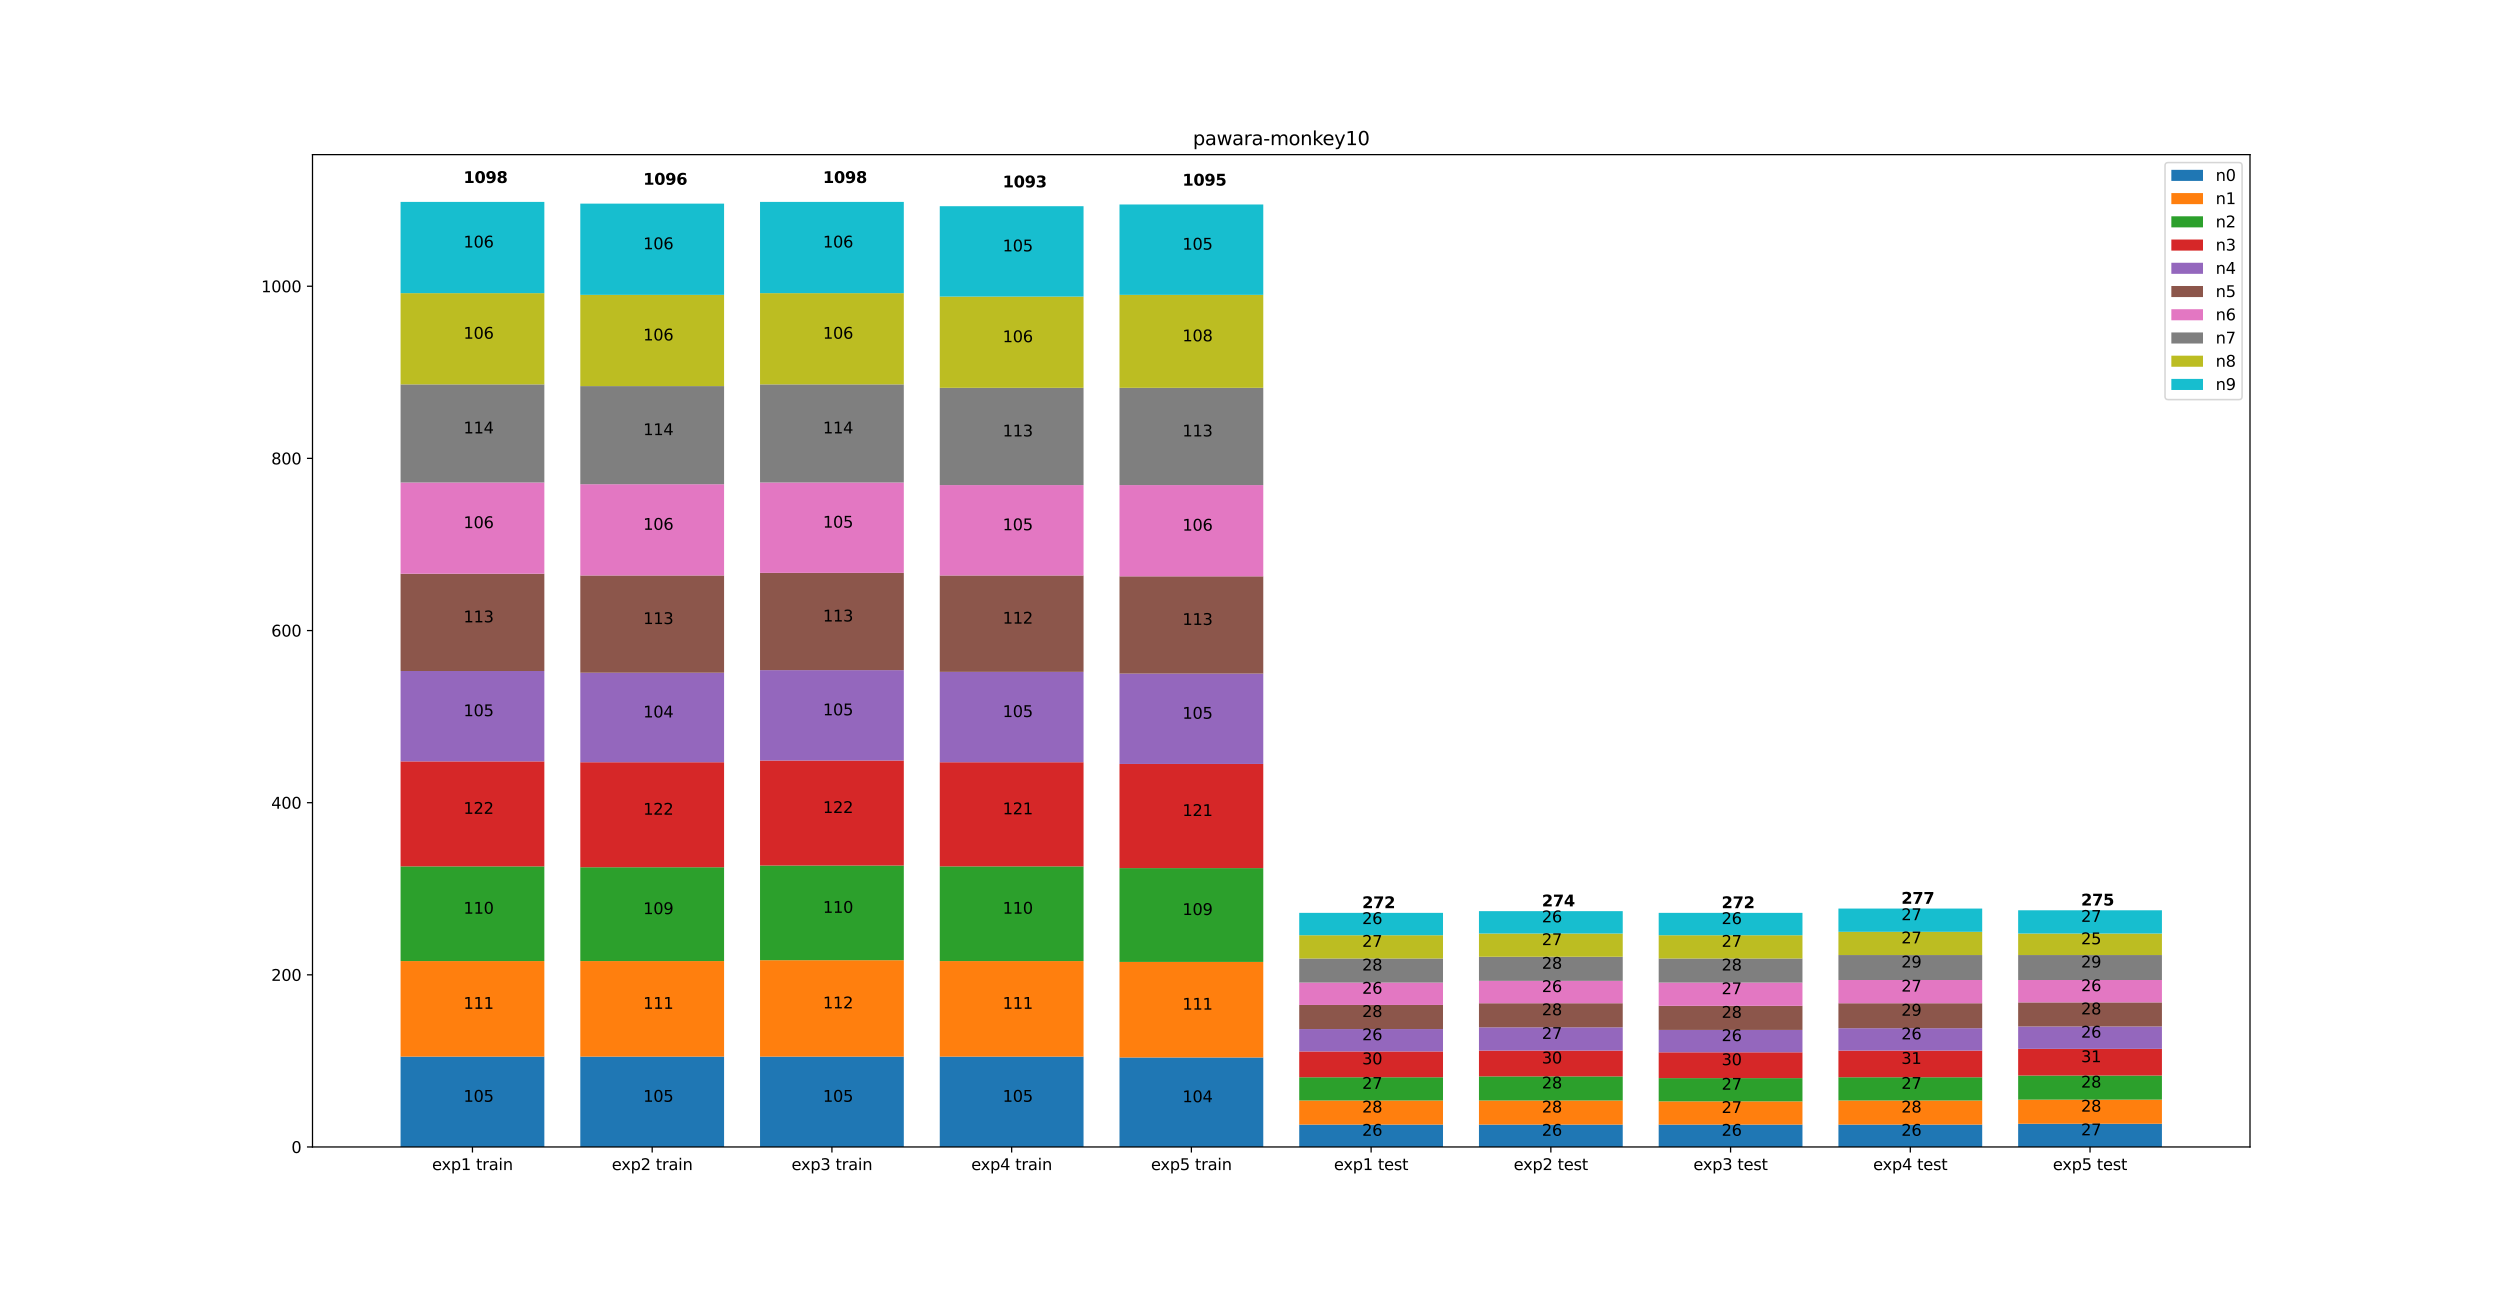<?xml version="1.0" encoding="utf-8" standalone="no"?>
<!DOCTYPE svg PUBLIC "-//W3C//DTD SVG 1.1//EN"
  "http://www.w3.org/Graphics/SVG/1.1/DTD/svg11.dtd">
<svg height="814.32pt" version="1.1" viewBox="0 0 1579.68 814.32" width="1579.68pt" xmlns="http://www.w3.org/2000/svg" xmlns:xlink="http://www.w3.org/1999/xlink">
 <defs>
  <style type="text/css">*{stroke-linecap:butt;stroke-linejoin:round;}</style>
 </defs>
 <g id="figure_1">
  <g id="patch_1">
   <path d="M 0 814.32 
L 1579.68 814.32 
L 1579.68 0 
L 0 0 
z
" style="fill:#ffffff;"/>
  </g>
  <g id="axes_1">
   <g id="patch_2">
    <path d="M 197.46 724.745 
L 1421.712 724.745 
L 1421.712 97.718 
L 197.46 97.718 
z
" style="fill:#ffffff;"/>
   </g>
   <g id="patch_3">
    <path clip-path="url(#p190e4773f0)" d="M 253.108 724.745 
L 343.961 724.745 
L 343.961 667.639 
L 253.108 667.639 
z
" style="fill:#1f77b4;"/>
   </g>
   <g id="patch_4">
    <path clip-path="url(#p190e4773f0)" d="M 366.675 724.745 
L 457.528 724.745 
L 457.528 667.639 
L 366.675 667.639 
z
" style="fill:#1f77b4;"/>
   </g>
   <g id="patch_5">
    <path clip-path="url(#p190e4773f0)" d="M 480.242 724.745 
L 571.095 724.745 
L 571.095 667.639 
L 480.242 667.639 
z
" style="fill:#1f77b4;"/>
   </g>
   <g id="patch_6">
    <path clip-path="url(#p190e4773f0)" d="M 593.809 724.745 
L 684.662 724.745 
L 684.662 667.639 
L 593.809 667.639 
z
" style="fill:#1f77b4;"/>
   </g>
   <g id="patch_7">
    <path clip-path="url(#p190e4773f0)" d="M 707.376 724.745 
L 798.229 724.745 
L 798.229 668.182 
L 707.376 668.182 
z
" style="fill:#1f77b4;"/>
   </g>
   <g id="patch_8">
    <path clip-path="url(#p190e4773f0)" d="M 820.943 724.745 
L 911.796 724.745 
L 911.796 710.604 
L 820.943 710.604 
z
" style="fill:#1f77b4;"/>
   </g>
   <g id="patch_9">
    <path clip-path="url(#p190e4773f0)" d="M 934.51 724.745 
L 1025.363 724.745 
L 1025.363 710.604 
L 934.51 710.604 
z
" style="fill:#1f77b4;"/>
   </g>
   <g id="patch_10">
    <path clip-path="url(#p190e4773f0)" d="M 1048.077 724.745 
L 1138.93 724.745 
L 1138.93 710.604 
L 1048.077 710.604 
z
" style="fill:#1f77b4;"/>
   </g>
   <g id="patch_11">
    <path clip-path="url(#p190e4773f0)" d="M 1161.644 724.745 
L 1252.497 724.745 
L 1252.497 710.604 
L 1161.644 710.604 
z
" style="fill:#1f77b4;"/>
   </g>
   <g id="patch_12">
    <path clip-path="url(#p190e4773f0)" d="M 1275.211 724.745 
L 1366.064 724.745 
L 1366.064 710.06 
L 1275.211 710.06 
z
" style="fill:#1f77b4;"/>
   </g>
   <g id="patch_13">
    <path clip-path="url(#p190e4773f0)" d="M 253.108 667.639 
L 343.961 667.639 
L 343.961 607.269 
L 253.108 607.269 
z
" style="fill:#ff7f0e;"/>
   </g>
   <g id="patch_14">
    <path clip-path="url(#p190e4773f0)" d="M 366.675 667.639 
L 457.528 667.639 
L 457.528 607.269 
L 366.675 607.269 
z
" style="fill:#ff7f0e;"/>
   </g>
   <g id="patch_15">
    <path clip-path="url(#p190e4773f0)" d="M 480.242 667.639 
L 571.095 667.639 
L 571.095 606.725 
L 480.242 606.725 
z
" style="fill:#ff7f0e;"/>
   </g>
   <g id="patch_16">
    <path clip-path="url(#p190e4773f0)" d="M 593.809 667.639 
L 684.662 667.639 
L 684.662 607.269 
L 593.809 607.269 
z
" style="fill:#ff7f0e;"/>
   </g>
   <g id="patch_17">
    <path clip-path="url(#p190e4773f0)" d="M 707.376 668.182 
L 798.229 668.182 
L 798.229 607.813 
L 707.376 607.813 
z
" style="fill:#ff7f0e;"/>
   </g>
   <g id="patch_18">
    <path clip-path="url(#p190e4773f0)" d="M 820.943 710.604 
L 911.796 710.604 
L 911.796 695.376 
L 820.943 695.376 
z
" style="fill:#ff7f0e;"/>
   </g>
   <g id="patch_19">
    <path clip-path="url(#p190e4773f0)" d="M 934.51 710.604 
L 1025.363 710.604 
L 1025.363 695.376 
L 934.51 695.376 
z
" style="fill:#ff7f0e;"/>
   </g>
   <g id="patch_20">
    <path clip-path="url(#p190e4773f0)" d="M 1048.077 710.604 
L 1138.93 710.604 
L 1138.93 695.92 
L 1048.077 695.92 
z
" style="fill:#ff7f0e;"/>
   </g>
   <g id="patch_21">
    <path clip-path="url(#p190e4773f0)" d="M 1161.644 710.604 
L 1252.497 710.604 
L 1252.497 695.376 
L 1161.644 695.376 
z
" style="fill:#ff7f0e;"/>
   </g>
   <g id="patch_22">
    <path clip-path="url(#p190e4773f0)" d="M 1275.211 710.06 
L 1366.064 710.06 
L 1366.064 694.832 
L 1275.211 694.832 
z
" style="fill:#ff7f0e;"/>
   </g>
   <g id="patch_23">
    <path clip-path="url(#p190e4773f0)" d="M 253.108 607.269 
L 343.961 607.269 
L 343.961 547.444 
L 253.108 547.444 
z
" style="fill:#2ca02c;"/>
   </g>
   <g id="patch_24">
    <path clip-path="url(#p190e4773f0)" d="M 366.675 607.269 
L 457.528 607.269 
L 457.528 547.987 
L 366.675 547.987 
z
" style="fill:#2ca02c;"/>
   </g>
   <g id="patch_25">
    <path clip-path="url(#p190e4773f0)" d="M 480.242 606.725 
L 571.095 606.725 
L 571.095 546.9 
L 480.242 546.9 
z
" style="fill:#2ca02c;"/>
   </g>
   <g id="patch_26">
    <path clip-path="url(#p190e4773f0)" d="M 593.809 607.269 
L 684.662 607.269 
L 684.662 547.444 
L 593.809 547.444 
z
" style="fill:#2ca02c;"/>
   </g>
   <g id="patch_27">
    <path clip-path="url(#p190e4773f0)" d="M 707.376 607.813 
L 798.229 607.813 
L 798.229 548.531 
L 707.376 548.531 
z
" style="fill:#2ca02c;"/>
   </g>
   <g id="patch_28">
    <path clip-path="url(#p190e4773f0)" d="M 820.943 695.376 
L 911.796 695.376 
L 911.796 680.691 
L 820.943 680.691 
z
" style="fill:#2ca02c;"/>
   </g>
   <g id="patch_29">
    <path clip-path="url(#p190e4773f0)" d="M 934.51 695.376 
L 1025.363 695.376 
L 1025.363 680.148 
L 934.51 680.148 
z
" style="fill:#2ca02c;"/>
   </g>
   <g id="patch_30">
    <path clip-path="url(#p190e4773f0)" d="M 1048.077 695.92 
L 1138.93 695.92 
L 1138.93 681.235 
L 1048.077 681.235 
z
" style="fill:#2ca02c;"/>
   </g>
   <g id="patch_31">
    <path clip-path="url(#p190e4773f0)" d="M 1161.644 695.376 
L 1252.497 695.376 
L 1252.497 680.691 
L 1161.644 680.691 
z
" style="fill:#2ca02c;"/>
   </g>
   <g id="patch_32">
    <path clip-path="url(#p190e4773f0)" d="M 1275.211 694.832 
L 1366.064 694.832 
L 1366.064 679.604 
L 1275.211 679.604 
z
" style="fill:#2ca02c;"/>
   </g>
   <g id="patch_33">
    <path clip-path="url(#p190e4773f0)" d="M 253.108 547.444 
L 343.961 547.444 
L 343.961 481.092 
L 253.108 481.092 
z
" style="fill:#d62728;"/>
   </g>
   <g id="patch_34">
    <path clip-path="url(#p190e4773f0)" d="M 366.675 547.987 
L 457.528 547.987 
L 457.528 481.635 
L 366.675 481.635 
z
" style="fill:#d62728;"/>
   </g>
   <g id="patch_35">
    <path clip-path="url(#p190e4773f0)" d="M 480.242 546.9 
L 571.095 546.9 
L 571.095 480.548 
L 480.242 480.548 
z
" style="fill:#d62728;"/>
   </g>
   <g id="patch_36">
    <path clip-path="url(#p190e4773f0)" d="M 593.809 547.444 
L 684.662 547.444 
L 684.662 481.635 
L 593.809 481.635 
z
" style="fill:#d62728;"/>
   </g>
   <g id="patch_37">
    <path clip-path="url(#p190e4773f0)" d="M 707.376 548.531 
L 798.229 548.531 
L 798.229 482.723 
L 707.376 482.723 
z
" style="fill:#d62728;"/>
   </g>
   <g id="patch_38">
    <path clip-path="url(#p190e4773f0)" d="M 820.943 680.691 
L 911.796 680.691 
L 911.796 664.375 
L 820.943 664.375 
z
" style="fill:#d62728;"/>
   </g>
   <g id="patch_39">
    <path clip-path="url(#p190e4773f0)" d="M 934.51 680.148 
L 1025.363 680.148 
L 1025.363 663.831 
L 934.51 663.831 
z
" style="fill:#d62728;"/>
   </g>
   <g id="patch_40">
    <path clip-path="url(#p190e4773f0)" d="M 1048.077 681.235 
L 1138.93 681.235 
L 1138.93 664.919 
L 1048.077 664.919 
z
" style="fill:#d62728;"/>
   </g>
   <g id="patch_41">
    <path clip-path="url(#p190e4773f0)" d="M 1161.644 680.691 
L 1252.497 680.691 
L 1252.497 663.831 
L 1161.644 663.831 
z
" style="fill:#d62728;"/>
   </g>
   <g id="patch_42">
    <path clip-path="url(#p190e4773f0)" d="M 1275.211 679.604 
L 1366.064 679.604 
L 1366.064 662.744 
L 1275.211 662.744 
z
" style="fill:#d62728;"/>
   </g>
   <g id="patch_43">
    <path clip-path="url(#p190e4773f0)" d="M 253.108 481.092 
L 343.961 481.092 
L 343.961 423.985 
L 253.108 423.985 
z
" style="fill:#9467bd;"/>
   </g>
   <g id="patch_44">
    <path clip-path="url(#p190e4773f0)" d="M 366.675 481.635 
L 457.528 481.635 
L 457.528 425.073 
L 366.675 425.073 
z
" style="fill:#9467bd;"/>
   </g>
   <g id="patch_45">
    <path clip-path="url(#p190e4773f0)" d="M 480.242 480.548 
L 571.095 480.548 
L 571.095 423.441 
L 480.242 423.441 
z
" style="fill:#9467bd;"/>
   </g>
   <g id="patch_46">
    <path clip-path="url(#p190e4773f0)" d="M 593.809 481.635 
L 684.662 481.635 
L 684.662 424.529 
L 593.809 424.529 
z
" style="fill:#9467bd;"/>
   </g>
   <g id="patch_47">
    <path clip-path="url(#p190e4773f0)" d="M 707.376 482.723 
L 798.229 482.723 
L 798.229 425.617 
L 707.376 425.617 
z
" style="fill:#9467bd;"/>
   </g>
   <g id="patch_48">
    <path clip-path="url(#p190e4773f0)" d="M 820.943 664.375 
L 911.796 664.375 
L 911.796 650.235 
L 820.943 650.235 
z
" style="fill:#9467bd;"/>
   </g>
   <g id="patch_49">
    <path clip-path="url(#p190e4773f0)" d="M 934.51 663.831 
L 1025.363 663.831 
L 1025.363 649.147 
L 934.51 649.147 
z
" style="fill:#9467bd;"/>
   </g>
   <g id="patch_50">
    <path clip-path="url(#p190e4773f0)" d="M 1048.077 664.919 
L 1138.93 664.919 
L 1138.93 650.779 
L 1048.077 650.779 
z
" style="fill:#9467bd;"/>
   </g>
   <g id="patch_51">
    <path clip-path="url(#p190e4773f0)" d="M 1161.644 663.831 
L 1252.497 663.831 
L 1252.497 649.691 
L 1161.644 649.691 
z
" style="fill:#9467bd;"/>
   </g>
   <g id="patch_52">
    <path clip-path="url(#p190e4773f0)" d="M 1275.211 662.744 
L 1366.064 662.744 
L 1366.064 648.603 
L 1275.211 648.603 
z
" style="fill:#9467bd;"/>
   </g>
   <g id="patch_53">
    <path clip-path="url(#p190e4773f0)" d="M 253.108 423.985 
L 343.961 423.985 
L 343.961 362.528 
L 253.108 362.528 
z
" style="fill:#8c564b;"/>
   </g>
   <g id="patch_54">
    <path clip-path="url(#p190e4773f0)" d="M 366.675 425.073 
L 457.528 425.073 
L 457.528 363.616 
L 366.675 363.616 
z
" style="fill:#8c564b;"/>
   </g>
   <g id="patch_55">
    <path clip-path="url(#p190e4773f0)" d="M 480.242 423.441 
L 571.095 423.441 
L 571.095 361.984 
L 480.242 361.984 
z
" style="fill:#8c564b;"/>
   </g>
   <g id="patch_56">
    <path clip-path="url(#p190e4773f0)" d="M 593.809 424.529 
L 684.662 424.529 
L 684.662 363.616 
L 593.809 363.616 
z
" style="fill:#8c564b;"/>
   </g>
   <g id="patch_57">
    <path clip-path="url(#p190e4773f0)" d="M 707.376 425.617 
L 798.229 425.617 
L 798.229 364.16 
L 707.376 364.16 
z
" style="fill:#8c564b;"/>
   </g>
   <g id="patch_58">
    <path clip-path="url(#p190e4773f0)" d="M 820.943 650.235 
L 911.796 650.235 
L 911.796 635.006 
L 820.943 635.006 
z
" style="fill:#8c564b;"/>
   </g>
   <g id="patch_59">
    <path clip-path="url(#p190e4773f0)" d="M 934.51 649.147 
L 1025.363 649.147 
L 1025.363 633.919 
L 934.51 633.919 
z
" style="fill:#8c564b;"/>
   </g>
   <g id="patch_60">
    <path clip-path="url(#p190e4773f0)" d="M 1048.077 650.779 
L 1138.93 650.779 
L 1138.93 635.55 
L 1048.077 635.55 
z
" style="fill:#8c564b;"/>
   </g>
   <g id="patch_61">
    <path clip-path="url(#p190e4773f0)" d="M 1161.644 649.691 
L 1252.497 649.691 
L 1252.497 633.919 
L 1161.644 633.919 
z
" style="fill:#8c564b;"/>
   </g>
   <g id="patch_62">
    <path clip-path="url(#p190e4773f0)" d="M 1275.211 648.603 
L 1366.064 648.603 
L 1366.064 633.375 
L 1275.211 633.375 
z
" style="fill:#8c564b;"/>
   </g>
   <g id="patch_63">
    <path clip-path="url(#p190e4773f0)" d="M 253.108 362.528 
L 343.961 362.528 
L 343.961 304.878 
L 253.108 304.878 
z
" style="fill:#e377c2;"/>
   </g>
   <g id="patch_64">
    <path clip-path="url(#p190e4773f0)" d="M 366.675 363.616 
L 457.528 363.616 
L 457.528 305.966 
L 366.675 305.966 
z
" style="fill:#e377c2;"/>
   </g>
   <g id="patch_65">
    <path clip-path="url(#p190e4773f0)" d="M 480.242 361.984 
L 571.095 361.984 
L 571.095 304.878 
L 480.242 304.878 
z
" style="fill:#e377c2;"/>
   </g>
   <g id="patch_66">
    <path clip-path="url(#p190e4773f0)" d="M 593.809 363.616 
L 684.662 363.616 
L 684.662 306.51 
L 593.809 306.51 
z
" style="fill:#e377c2;"/>
   </g>
   <g id="patch_67">
    <path clip-path="url(#p190e4773f0)" d="M 707.376 364.16 
L 798.229 364.16 
L 798.229 306.51 
L 707.376 306.51 
z
" style="fill:#e377c2;"/>
   </g>
   <g id="patch_68">
    <path clip-path="url(#p190e4773f0)" d="M 820.943 635.006 
L 911.796 635.006 
L 911.796 620.866 
L 820.943 620.866 
z
" style="fill:#e377c2;"/>
   </g>
   <g id="patch_69">
    <path clip-path="url(#p190e4773f0)" d="M 934.51 633.919 
L 1025.363 633.919 
L 1025.363 619.778 
L 934.51 619.778 
z
" style="fill:#e377c2;"/>
   </g>
   <g id="patch_70">
    <path clip-path="url(#p190e4773f0)" d="M 1048.077 635.55 
L 1138.93 635.55 
L 1138.93 620.866 
L 1048.077 620.866 
z
" style="fill:#e377c2;"/>
   </g>
   <g id="patch_71">
    <path clip-path="url(#p190e4773f0)" d="M 1161.644 633.919 
L 1252.497 633.919 
L 1252.497 619.234 
L 1161.644 619.234 
z
" style="fill:#e377c2;"/>
   </g>
   <g id="patch_72">
    <path clip-path="url(#p190e4773f0)" d="M 1275.211 633.375 
L 1366.064 633.375 
L 1366.064 619.234 
L 1275.211 619.234 
z
" style="fill:#e377c2;"/>
   </g>
   <g id="patch_73">
    <path clip-path="url(#p190e4773f0)" d="M 253.108 304.878 
L 343.961 304.878 
L 343.961 242.877 
L 253.108 242.877 
z
" style="fill:#7f7f7f;"/>
   </g>
   <g id="patch_74">
    <path clip-path="url(#p190e4773f0)" d="M 366.675 305.966 
L 457.528 305.966 
L 457.528 243.965 
L 366.675 243.965 
z
" style="fill:#7f7f7f;"/>
   </g>
   <g id="patch_75">
    <path clip-path="url(#p190e4773f0)" d="M 480.242 304.878 
L 571.095 304.878 
L 571.095 242.877 
L 480.242 242.877 
z
" style="fill:#7f7f7f;"/>
   </g>
   <g id="patch_76">
    <path clip-path="url(#p190e4773f0)" d="M 593.809 306.51 
L 684.662 306.51 
L 684.662 245.052 
L 593.809 245.052 
z
" style="fill:#7f7f7f;"/>
   </g>
   <g id="patch_77">
    <path clip-path="url(#p190e4773f0)" d="M 707.376 306.51 
L 798.229 306.51 
L 798.229 245.052 
L 707.376 245.052 
z
" style="fill:#7f7f7f;"/>
   </g>
   <g id="patch_78">
    <path clip-path="url(#p190e4773f0)" d="M 820.943 620.866 
L 911.796 620.866 
L 911.796 605.638 
L 820.943 605.638 
z
" style="fill:#7f7f7f;"/>
   </g>
   <g id="patch_79">
    <path clip-path="url(#p190e4773f0)" d="M 934.51 619.778 
L 1025.363 619.778 
L 1025.363 604.55 
L 934.51 604.55 
z
" style="fill:#7f7f7f;"/>
   </g>
   <g id="patch_80">
    <path clip-path="url(#p190e4773f0)" d="M 1048.077 620.866 
L 1138.93 620.866 
L 1138.93 605.638 
L 1048.077 605.638 
z
" style="fill:#7f7f7f;"/>
   </g>
   <g id="patch_81">
    <path clip-path="url(#p190e4773f0)" d="M 1161.644 619.234 
L 1252.497 619.234 
L 1252.497 603.462 
L 1161.644 603.462 
z
" style="fill:#7f7f7f;"/>
   </g>
   <g id="patch_82">
    <path clip-path="url(#p190e4773f0)" d="M 1275.211 619.234 
L 1366.064 619.234 
L 1366.064 603.462 
L 1275.211 603.462 
z
" style="fill:#7f7f7f;"/>
   </g>
   <g id="patch_83">
    <path clip-path="url(#p190e4773f0)" d="M 253.108 242.877 
L 343.961 242.877 
L 343.961 185.227 
L 253.108 185.227 
z
" style="fill:#bcbd22;"/>
   </g>
   <g id="patch_84">
    <path clip-path="url(#p190e4773f0)" d="M 366.675 243.965 
L 457.528 243.965 
L 457.528 186.315 
L 366.675 186.315 
z
" style="fill:#bcbd22;"/>
   </g>
   <g id="patch_85">
    <path clip-path="url(#p190e4773f0)" d="M 480.242 242.877 
L 571.095 242.877 
L 571.095 185.227 
L 480.242 185.227 
z
" style="fill:#bcbd22;"/>
   </g>
   <g id="patch_86">
    <path clip-path="url(#p190e4773f0)" d="M 593.809 245.052 
L 684.662 245.052 
L 684.662 187.402 
L 593.809 187.402 
z
" style="fill:#bcbd22;"/>
   </g>
   <g id="patch_87">
    <path clip-path="url(#p190e4773f0)" d="M 707.376 245.052 
L 798.229 245.052 
L 798.229 186.315 
L 707.376 186.315 
z
" style="fill:#bcbd22;"/>
   </g>
   <g id="patch_88">
    <path clip-path="url(#p190e4773f0)" d="M 820.943 605.638 
L 911.796 605.638 
L 911.796 590.953 
L 820.943 590.953 
z
" style="fill:#bcbd22;"/>
   </g>
   <g id="patch_89">
    <path clip-path="url(#p190e4773f0)" d="M 934.51 604.55 
L 1025.363 604.55 
L 1025.363 589.865 
L 934.51 589.865 
z
" style="fill:#bcbd22;"/>
   </g>
   <g id="patch_90">
    <path clip-path="url(#p190e4773f0)" d="M 1048.077 605.638 
L 1138.93 605.638 
L 1138.93 590.953 
L 1048.077 590.953 
z
" style="fill:#bcbd22;"/>
   </g>
   <g id="patch_91">
    <path clip-path="url(#p190e4773f0)" d="M 1161.644 603.462 
L 1252.497 603.462 
L 1252.497 588.778 
L 1161.644 588.778 
z
" style="fill:#bcbd22;"/>
   </g>
   <g id="patch_92">
    <path clip-path="url(#p190e4773f0)" d="M 1275.211 603.462 
L 1366.064 603.462 
L 1366.064 589.865 
L 1275.211 589.865 
z
" style="fill:#bcbd22;"/>
   </g>
   <g id="patch_93">
    <path clip-path="url(#p190e4773f0)" d="M 253.108 185.227 
L 343.961 185.227 
L 343.961 127.577 
L 253.108 127.577 
z
" style="fill:#17becf;"/>
   </g>
   <g id="patch_94">
    <path clip-path="url(#p190e4773f0)" d="M 366.675 186.315 
L 457.528 186.315 
L 457.528 128.665 
L 366.675 128.665 
z
" style="fill:#17becf;"/>
   </g>
   <g id="patch_95">
    <path clip-path="url(#p190e4773f0)" d="M 480.242 185.227 
L 571.095 185.227 
L 571.095 127.577 
L 480.242 127.577 
z
" style="fill:#17becf;"/>
   </g>
   <g id="patch_96">
    <path clip-path="url(#p190e4773f0)" d="M 593.809 187.402 
L 684.662 187.402 
L 684.662 130.296 
L 593.809 130.296 
z
" style="fill:#17becf;"/>
   </g>
   <g id="patch_97">
    <path clip-path="url(#p190e4773f0)" d="M 707.376 186.315 
L 798.229 186.315 
L 798.229 129.208 
L 707.376 129.208 
z
" style="fill:#17becf;"/>
   </g>
   <g id="patch_98">
    <path clip-path="url(#p190e4773f0)" d="M 820.943 590.953 
L 911.796 590.953 
L 911.796 576.812 
L 820.943 576.812 
z
" style="fill:#17becf;"/>
   </g>
   <g id="patch_99">
    <path clip-path="url(#p190e4773f0)" d="M 934.51 589.865 
L 1025.363 589.865 
L 1025.363 575.725 
L 934.51 575.725 
z
" style="fill:#17becf;"/>
   </g>
   <g id="patch_100">
    <path clip-path="url(#p190e4773f0)" d="M 1048.077 590.953 
L 1138.93 590.953 
L 1138.93 576.812 
L 1048.077 576.812 
z
" style="fill:#17becf;"/>
   </g>
   <g id="patch_101">
    <path clip-path="url(#p190e4773f0)" d="M 1161.644 588.778 
L 1252.497 588.778 
L 1252.497 574.093 
L 1161.644 574.093 
z
" style="fill:#17becf;"/>
   </g>
   <g id="patch_102">
    <path clip-path="url(#p190e4773f0)" d="M 1275.211 589.865 
L 1366.064 589.865 
L 1366.064 575.181 
L 1275.211 575.181 
z
" style="fill:#17becf;"/>
   </g>
   <g id="matplotlib.axis_1">
    <g id="xtick_1">
     <g id="line2d_1">
      <defs>
       <path d="M 0 0 
L 0 3.5 
" id="mf19c56613f" style="stroke:#000000;stroke-width:0.8;"/>
      </defs>
      <g>
       <use style="stroke:#000000;stroke-width:0.8;" x="298.535" xlink:href="#mf19c56613f" y="724.745"/>
      </g>
     </g>
     <g id="text_1">
      <!-- exp1 train -->
      <g transform="translate(273.004 739.343)scale(0.1 -0.1)">
       <defs>
        <path d="M 3597 1894 
L 3597 1613 
L 953 1613 
Q 991 1019 1311 708 
Q 1631 397 2203 397 
Q 2534 397 2845 478 
Q 3156 559 3463 722 
L 3463 178 
Q 3153 47 2828 -22 
Q 2503 -91 2169 -91 
Q 1331 -91 842 396 
Q 353 884 353 1716 
Q 353 2575 817 3079 
Q 1281 3584 2069 3584 
Q 2775 3584 3186 3129 
Q 3597 2675 3597 1894 
z
M 3022 2063 
Q 3016 2534 2758 2815 
Q 2500 3097 2075 3097 
Q 1594 3097 1305 2825 
Q 1016 2553 972 2059 
L 3022 2063 
z
" id="DejaVuSans-65" transform="scale(0.016)"/>
        <path d="M 3513 3500 
L 2247 1797 
L 3578 0 
L 2900 0 
L 1881 1375 
L 863 0 
L 184 0 
L 1544 1831 
L 300 3500 
L 978 3500 
L 1906 2253 
L 2834 3500 
L 3513 3500 
z
" id="DejaVuSans-78" transform="scale(0.016)"/>
        <path d="M 1159 525 
L 1159 -1331 
L 581 -1331 
L 581 3500 
L 1159 3500 
L 1159 2969 
Q 1341 3281 1617 3432 
Q 1894 3584 2278 3584 
Q 2916 3584 3314 3078 
Q 3713 2572 3713 1747 
Q 3713 922 3314 415 
Q 2916 -91 2278 -91 
Q 1894 -91 1617 61 
Q 1341 213 1159 525 
z
M 3116 1747 
Q 3116 2381 2855 2742 
Q 2594 3103 2138 3103 
Q 1681 3103 1420 2742 
Q 1159 2381 1159 1747 
Q 1159 1113 1420 752 
Q 1681 391 2138 391 
Q 2594 391 2855 752 
Q 3116 1113 3116 1747 
z
" id="DejaVuSans-70" transform="scale(0.016)"/>
        <path d="M 794 531 
L 1825 531 
L 1825 4091 
L 703 3866 
L 703 4441 
L 1819 4666 
L 2450 4666 
L 2450 531 
L 3481 531 
L 3481 0 
L 794 0 
L 794 531 
z
" id="DejaVuSans-31" transform="scale(0.016)"/>
        <path id="DejaVuSans-20" transform="scale(0.016)"/>
        <path d="M 1172 4494 
L 1172 3500 
L 2356 3500 
L 2356 3053 
L 1172 3053 
L 1172 1153 
Q 1172 725 1289 603 
Q 1406 481 1766 481 
L 2356 481 
L 2356 0 
L 1766 0 
Q 1100 0 847 248 
Q 594 497 594 1153 
L 594 3053 
L 172 3053 
L 172 3500 
L 594 3500 
L 594 4494 
L 1172 4494 
z
" id="DejaVuSans-74" transform="scale(0.016)"/>
        <path d="M 2631 2963 
Q 2534 3019 2420 3045 
Q 2306 3072 2169 3072 
Q 1681 3072 1420 2755 
Q 1159 2438 1159 1844 
L 1159 0 
L 581 0 
L 581 3500 
L 1159 3500 
L 1159 2956 
Q 1341 3275 1631 3429 
Q 1922 3584 2338 3584 
Q 2397 3584 2469 3576 
Q 2541 3569 2628 3553 
L 2631 2963 
z
" id="DejaVuSans-72" transform="scale(0.016)"/>
        <path d="M 2194 1759 
Q 1497 1759 1228 1600 
Q 959 1441 959 1056 
Q 959 750 1161 570 
Q 1363 391 1709 391 
Q 2188 391 2477 730 
Q 2766 1069 2766 1631 
L 2766 1759 
L 2194 1759 
z
M 3341 1997 
L 3341 0 
L 2766 0 
L 2766 531 
Q 2569 213 2275 61 
Q 1981 -91 1556 -91 
Q 1019 -91 701 211 
Q 384 513 384 1019 
Q 384 1609 779 1909 
Q 1175 2209 1959 2209 
L 2766 2209 
L 2766 2266 
Q 2766 2663 2505 2880 
Q 2244 3097 1772 3097 
Q 1472 3097 1187 3025 
Q 903 2953 641 2809 
L 641 3341 
Q 956 3463 1253 3523 
Q 1550 3584 1831 3584 
Q 2591 3584 2966 3190 
Q 3341 2797 3341 1997 
z
" id="DejaVuSans-61" transform="scale(0.016)"/>
        <path d="M 603 3500 
L 1178 3500 
L 1178 0 
L 603 0 
L 603 3500 
z
M 603 4863 
L 1178 4863 
L 1178 4134 
L 603 4134 
L 603 4863 
z
" id="DejaVuSans-69" transform="scale(0.016)"/>
        <path d="M 3513 2113 
L 3513 0 
L 2938 0 
L 2938 2094 
Q 2938 2591 2744 2837 
Q 2550 3084 2163 3084 
Q 1697 3084 1428 2787 
Q 1159 2491 1159 1978 
L 1159 0 
L 581 0 
L 581 3500 
L 1159 3500 
L 1159 2956 
Q 1366 3272 1645 3428 
Q 1925 3584 2291 3584 
Q 2894 3584 3203 3211 
Q 3513 2838 3513 2113 
z
" id="DejaVuSans-6e" transform="scale(0.016)"/>
       </defs>
       <use xlink:href="#DejaVuSans-65"/>
       <use x="59.773" xlink:href="#DejaVuSans-78"/>
       <use x="118.953" xlink:href="#DejaVuSans-70"/>
       <use x="182.43" xlink:href="#DejaVuSans-31"/>
       <use x="246.053" xlink:href="#DejaVuSans-20"/>
       <use x="277.84" xlink:href="#DejaVuSans-74"/>
       <use x="317.049" xlink:href="#DejaVuSans-72"/>
       <use x="358.162" xlink:href="#DejaVuSans-61"/>
       <use x="419.441" xlink:href="#DejaVuSans-69"/>
       <use x="447.225" xlink:href="#DejaVuSans-6e"/>
      </g>
     </g>
    </g>
    <g id="xtick_2">
     <g id="line2d_2">
      <g>
       <use style="stroke:#000000;stroke-width:0.8;" x="412.102" xlink:href="#mf19c56613f" y="724.745"/>
      </g>
     </g>
     <g id="text_2">
      <!-- exp2 train -->
      <g transform="translate(386.571 739.343)scale(0.1 -0.1)">
       <defs>
        <path d="M 1228 531 
L 3431 531 
L 3431 0 
L 469 0 
L 469 531 
Q 828 903 1448 1529 
Q 2069 2156 2228 2338 
Q 2531 2678 2651 2914 
Q 2772 3150 2772 3378 
Q 2772 3750 2511 3984 
Q 2250 4219 1831 4219 
Q 1534 4219 1204 4116 
Q 875 4013 500 3803 
L 500 4441 
Q 881 4594 1212 4672 
Q 1544 4750 1819 4750 
Q 2544 4750 2975 4387 
Q 3406 4025 3406 3419 
Q 3406 3131 3298 2873 
Q 3191 2616 2906 2266 
Q 2828 2175 2409 1742 
Q 1991 1309 1228 531 
z
" id="DejaVuSans-32" transform="scale(0.016)"/>
       </defs>
       <use xlink:href="#DejaVuSans-65"/>
       <use x="59.773" xlink:href="#DejaVuSans-78"/>
       <use x="118.953" xlink:href="#DejaVuSans-70"/>
       <use x="182.43" xlink:href="#DejaVuSans-32"/>
       <use x="246.053" xlink:href="#DejaVuSans-20"/>
       <use x="277.84" xlink:href="#DejaVuSans-74"/>
       <use x="317.049" xlink:href="#DejaVuSans-72"/>
       <use x="358.162" xlink:href="#DejaVuSans-61"/>
       <use x="419.441" xlink:href="#DejaVuSans-69"/>
       <use x="447.225" xlink:href="#DejaVuSans-6e"/>
      </g>
     </g>
    </g>
    <g id="xtick_3">
     <g id="line2d_3">
      <g>
       <use style="stroke:#000000;stroke-width:0.8;" x="525.669" xlink:href="#mf19c56613f" y="724.745"/>
      </g>
     </g>
     <g id="text_3">
      <!-- exp3 train -->
      <g transform="translate(500.138 739.343)scale(0.1 -0.1)">
       <defs>
        <path d="M 2597 2516 
Q 3050 2419 3304 2112 
Q 3559 1806 3559 1356 
Q 3559 666 3084 287 
Q 2609 -91 1734 -91 
Q 1441 -91 1130 -33 
Q 819 25 488 141 
L 488 750 
Q 750 597 1062 519 
Q 1375 441 1716 441 
Q 2309 441 2620 675 
Q 2931 909 2931 1356 
Q 2931 1769 2642 2001 
Q 2353 2234 1838 2234 
L 1294 2234 
L 1294 2753 
L 1863 2753 
Q 2328 2753 2575 2939 
Q 2822 3125 2822 3475 
Q 2822 3834 2567 4026 
Q 2313 4219 1838 4219 
Q 1578 4219 1281 4162 
Q 984 4106 628 3988 
L 628 4550 
Q 988 4650 1302 4700 
Q 1616 4750 1894 4750 
Q 2613 4750 3031 4423 
Q 3450 4097 3450 3541 
Q 3450 3153 3228 2886 
Q 3006 2619 2597 2516 
z
" id="DejaVuSans-33" transform="scale(0.016)"/>
       </defs>
       <use xlink:href="#DejaVuSans-65"/>
       <use x="59.773" xlink:href="#DejaVuSans-78"/>
       <use x="118.953" xlink:href="#DejaVuSans-70"/>
       <use x="182.43" xlink:href="#DejaVuSans-33"/>
       <use x="246.053" xlink:href="#DejaVuSans-20"/>
       <use x="277.84" xlink:href="#DejaVuSans-74"/>
       <use x="317.049" xlink:href="#DejaVuSans-72"/>
       <use x="358.162" xlink:href="#DejaVuSans-61"/>
       <use x="419.441" xlink:href="#DejaVuSans-69"/>
       <use x="447.225" xlink:href="#DejaVuSans-6e"/>
      </g>
     </g>
    </g>
    <g id="xtick_4">
     <g id="line2d_4">
      <g>
       <use style="stroke:#000000;stroke-width:0.8;" x="639.236" xlink:href="#mf19c56613f" y="724.745"/>
      </g>
     </g>
     <g id="text_4">
      <!-- exp4 train -->
      <g transform="translate(613.705 739.343)scale(0.1 -0.1)">
       <defs>
        <path d="M 2419 4116 
L 825 1625 
L 2419 1625 
L 2419 4116 
z
M 2253 4666 
L 3047 4666 
L 3047 1625 
L 3713 1625 
L 3713 1100 
L 3047 1100 
L 3047 0 
L 2419 0 
L 2419 1100 
L 313 1100 
L 313 1709 
L 2253 4666 
z
" id="DejaVuSans-34" transform="scale(0.016)"/>
       </defs>
       <use xlink:href="#DejaVuSans-65"/>
       <use x="59.773" xlink:href="#DejaVuSans-78"/>
       <use x="118.953" xlink:href="#DejaVuSans-70"/>
       <use x="182.43" xlink:href="#DejaVuSans-34"/>
       <use x="246.053" xlink:href="#DejaVuSans-20"/>
       <use x="277.84" xlink:href="#DejaVuSans-74"/>
       <use x="317.049" xlink:href="#DejaVuSans-72"/>
       <use x="358.162" xlink:href="#DejaVuSans-61"/>
       <use x="419.441" xlink:href="#DejaVuSans-69"/>
       <use x="447.225" xlink:href="#DejaVuSans-6e"/>
      </g>
     </g>
    </g>
    <g id="xtick_5">
     <g id="line2d_5">
      <g>
       <use style="stroke:#000000;stroke-width:0.8;" x="752.803" xlink:href="#mf19c56613f" y="724.745"/>
      </g>
     </g>
     <g id="text_5">
      <!-- exp5 train -->
      <g transform="translate(727.272 739.343)scale(0.1 -0.1)">
       <defs>
        <path d="M 691 4666 
L 3169 4666 
L 3169 4134 
L 1269 4134 
L 1269 2991 
Q 1406 3038 1543 3061 
Q 1681 3084 1819 3084 
Q 2600 3084 3056 2656 
Q 3513 2228 3513 1497 
Q 3513 744 3044 326 
Q 2575 -91 1722 -91 
Q 1428 -91 1123 -41 
Q 819 9 494 109 
L 494 744 
Q 775 591 1075 516 
Q 1375 441 1709 441 
Q 2250 441 2565 725 
Q 2881 1009 2881 1497 
Q 2881 1984 2565 2268 
Q 2250 2553 1709 2553 
Q 1456 2553 1204 2497 
Q 953 2441 691 2322 
L 691 4666 
z
" id="DejaVuSans-35" transform="scale(0.016)"/>
       </defs>
       <use xlink:href="#DejaVuSans-65"/>
       <use x="59.773" xlink:href="#DejaVuSans-78"/>
       <use x="118.953" xlink:href="#DejaVuSans-70"/>
       <use x="182.43" xlink:href="#DejaVuSans-35"/>
       <use x="246.053" xlink:href="#DejaVuSans-20"/>
       <use x="277.84" xlink:href="#DejaVuSans-74"/>
       <use x="317.049" xlink:href="#DejaVuSans-72"/>
       <use x="358.162" xlink:href="#DejaVuSans-61"/>
       <use x="419.441" xlink:href="#DejaVuSans-69"/>
       <use x="447.225" xlink:href="#DejaVuSans-6e"/>
      </g>
     </g>
    </g>
    <g id="xtick_6">
     <g id="line2d_6">
      <g>
       <use style="stroke:#000000;stroke-width:0.8;" x="866.369" xlink:href="#mf19c56613f" y="724.745"/>
      </g>
     </g>
     <g id="text_6">
      <!-- exp1 test -->
      <g transform="translate(842.875 739.343)scale(0.1 -0.1)">
       <defs>
        <path d="M 2834 3397 
L 2834 2853 
Q 2591 2978 2328 3040 
Q 2066 3103 1784 3103 
Q 1356 3103 1142 2972 
Q 928 2841 928 2578 
Q 928 2378 1081 2264 
Q 1234 2150 1697 2047 
L 1894 2003 
Q 2506 1872 2764 1633 
Q 3022 1394 3022 966 
Q 3022 478 2636 193 
Q 2250 -91 1575 -91 
Q 1294 -91 989 -36 
Q 684 19 347 128 
L 347 722 
Q 666 556 975 473 
Q 1284 391 1588 391 
Q 1994 391 2212 530 
Q 2431 669 2431 922 
Q 2431 1156 2273 1281 
Q 2116 1406 1581 1522 
L 1381 1569 
Q 847 1681 609 1914 
Q 372 2147 372 2553 
Q 372 3047 722 3315 
Q 1072 3584 1716 3584 
Q 2034 3584 2315 3537 
Q 2597 3491 2834 3397 
z
" id="DejaVuSans-73" transform="scale(0.016)"/>
       </defs>
       <use xlink:href="#DejaVuSans-65"/>
       <use x="59.773" xlink:href="#DejaVuSans-78"/>
       <use x="118.953" xlink:href="#DejaVuSans-70"/>
       <use x="182.43" xlink:href="#DejaVuSans-31"/>
       <use x="246.053" xlink:href="#DejaVuSans-20"/>
       <use x="277.84" xlink:href="#DejaVuSans-74"/>
       <use x="317.049" xlink:href="#DejaVuSans-65"/>
       <use x="378.572" xlink:href="#DejaVuSans-73"/>
       <use x="430.672" xlink:href="#DejaVuSans-74"/>
      </g>
     </g>
    </g>
    <g id="xtick_7">
     <g id="line2d_7">
      <g>
       <use style="stroke:#000000;stroke-width:0.8;" x="979.936" xlink:href="#mf19c56613f" y="724.745"/>
      </g>
     </g>
     <g id="text_7">
      <!-- exp2 test -->
      <g transform="translate(956.442 739.343)scale(0.1 -0.1)">
       <use xlink:href="#DejaVuSans-65"/>
       <use x="59.773" xlink:href="#DejaVuSans-78"/>
       <use x="118.953" xlink:href="#DejaVuSans-70"/>
       <use x="182.43" xlink:href="#DejaVuSans-32"/>
       <use x="246.053" xlink:href="#DejaVuSans-20"/>
       <use x="277.84" xlink:href="#DejaVuSans-74"/>
       <use x="317.049" xlink:href="#DejaVuSans-65"/>
       <use x="378.572" xlink:href="#DejaVuSans-73"/>
       <use x="430.672" xlink:href="#DejaVuSans-74"/>
      </g>
     </g>
    </g>
    <g id="xtick_8">
     <g id="line2d_8">
      <g>
       <use style="stroke:#000000;stroke-width:0.8;" x="1093.503" xlink:href="#mf19c56613f" y="724.745"/>
      </g>
     </g>
     <g id="text_8">
      <!-- exp3 test -->
      <g transform="translate(1070.009 739.343)scale(0.1 -0.1)">
       <use xlink:href="#DejaVuSans-65"/>
       <use x="59.773" xlink:href="#DejaVuSans-78"/>
       <use x="118.953" xlink:href="#DejaVuSans-70"/>
       <use x="182.43" xlink:href="#DejaVuSans-33"/>
       <use x="246.053" xlink:href="#DejaVuSans-20"/>
       <use x="277.84" xlink:href="#DejaVuSans-74"/>
       <use x="317.049" xlink:href="#DejaVuSans-65"/>
       <use x="378.572" xlink:href="#DejaVuSans-73"/>
       <use x="430.672" xlink:href="#DejaVuSans-74"/>
      </g>
     </g>
    </g>
    <g id="xtick_9">
     <g id="line2d_9">
      <g>
       <use style="stroke:#000000;stroke-width:0.8;" x="1207.07" xlink:href="#mf19c56613f" y="724.745"/>
      </g>
     </g>
     <g id="text_9">
      <!-- exp4 test -->
      <g transform="translate(1183.576 739.343)scale(0.1 -0.1)">
       <use xlink:href="#DejaVuSans-65"/>
       <use x="59.773" xlink:href="#DejaVuSans-78"/>
       <use x="118.953" xlink:href="#DejaVuSans-70"/>
       <use x="182.43" xlink:href="#DejaVuSans-34"/>
       <use x="246.053" xlink:href="#DejaVuSans-20"/>
       <use x="277.84" xlink:href="#DejaVuSans-74"/>
       <use x="317.049" xlink:href="#DejaVuSans-65"/>
       <use x="378.572" xlink:href="#DejaVuSans-73"/>
       <use x="430.672" xlink:href="#DejaVuSans-74"/>
      </g>
     </g>
    </g>
    <g id="xtick_10">
     <g id="line2d_10">
      <g>
       <use style="stroke:#000000;stroke-width:0.8;" x="1320.637" xlink:href="#mf19c56613f" y="724.745"/>
      </g>
     </g>
     <g id="text_10">
      <!-- exp5 test -->
      <g transform="translate(1297.143 739.343)scale(0.1 -0.1)">
       <use xlink:href="#DejaVuSans-65"/>
       <use x="59.773" xlink:href="#DejaVuSans-78"/>
       <use x="118.953" xlink:href="#DejaVuSans-70"/>
       <use x="182.43" xlink:href="#DejaVuSans-35"/>
       <use x="246.053" xlink:href="#DejaVuSans-20"/>
       <use x="277.84" xlink:href="#DejaVuSans-74"/>
       <use x="317.049" xlink:href="#DejaVuSans-65"/>
       <use x="378.572" xlink:href="#DejaVuSans-73"/>
       <use x="430.672" xlink:href="#DejaVuSans-74"/>
      </g>
     </g>
    </g>
   </g>
   <g id="matplotlib.axis_2">
    <g id="ytick_1">
     <g id="line2d_11">
      <defs>
       <path d="M 0 0 
L -3.5 0 
" id="m18433974a5" style="stroke:#000000;stroke-width:0.8;"/>
      </defs>
      <g>
       <use style="stroke:#000000;stroke-width:0.8;" x="197.46" xlink:href="#m18433974a5" y="724.745"/>
      </g>
     </g>
     <g id="text_11">
      <!-- 0 -->
      <g transform="translate(184.097 728.544)scale(0.1 -0.1)">
       <defs>
        <path d="M 2034 4250 
Q 1547 4250 1301 3770 
Q 1056 3291 1056 2328 
Q 1056 1369 1301 889 
Q 1547 409 2034 409 
Q 2525 409 2770 889 
Q 3016 1369 3016 2328 
Q 3016 3291 2770 3770 
Q 2525 4250 2034 4250 
z
M 2034 4750 
Q 2819 4750 3233 4129 
Q 3647 3509 3647 2328 
Q 3647 1150 3233 529 
Q 2819 -91 2034 -91 
Q 1250 -91 836 529 
Q 422 1150 422 2328 
Q 422 3509 836 4129 
Q 1250 4750 2034 4750 
z
" id="DejaVuSans-30" transform="scale(0.016)"/>
       </defs>
       <use xlink:href="#DejaVuSans-30"/>
      </g>
     </g>
    </g>
    <g id="ytick_2">
     <g id="line2d_12">
      <g>
       <use style="stroke:#000000;stroke-width:0.8;" x="197.46" xlink:href="#m18433974a5" y="615.971"/>
      </g>
     </g>
     <g id="text_12">
      <!-- 200 -->
      <g transform="translate(171.373 619.77)scale(0.1 -0.1)">
       <use xlink:href="#DejaVuSans-32"/>
       <use x="63.623" xlink:href="#DejaVuSans-30"/>
       <use x="127.246" xlink:href="#DejaVuSans-30"/>
      </g>
     </g>
    </g>
    <g id="ytick_3">
     <g id="line2d_13">
      <g>
       <use style="stroke:#000000;stroke-width:0.8;" x="197.46" xlink:href="#m18433974a5" y="507.197"/>
      </g>
     </g>
     <g id="text_13">
      <!-- 400 -->
      <g transform="translate(171.373 510.996)scale(0.1 -0.1)">
       <use xlink:href="#DejaVuSans-34"/>
       <use x="63.623" xlink:href="#DejaVuSans-30"/>
       <use x="127.246" xlink:href="#DejaVuSans-30"/>
      </g>
     </g>
    </g>
    <g id="ytick_4">
     <g id="line2d_14">
      <g>
       <use style="stroke:#000000;stroke-width:0.8;" x="197.46" xlink:href="#m18433974a5" y="398.423"/>
      </g>
     </g>
     <g id="text_14">
      <!-- 600 -->
      <g transform="translate(171.373 402.223)scale(0.1 -0.1)">
       <defs>
        <path d="M 2113 2584 
Q 1688 2584 1439 2293 
Q 1191 2003 1191 1497 
Q 1191 994 1439 701 
Q 1688 409 2113 409 
Q 2538 409 2786 701 
Q 3034 994 3034 1497 
Q 3034 2003 2786 2293 
Q 2538 2584 2113 2584 
z
M 3366 4563 
L 3366 3988 
Q 3128 4100 2886 4159 
Q 2644 4219 2406 4219 
Q 1781 4219 1451 3797 
Q 1122 3375 1075 2522 
Q 1259 2794 1537 2939 
Q 1816 3084 2150 3084 
Q 2853 3084 3261 2657 
Q 3669 2231 3669 1497 
Q 3669 778 3244 343 
Q 2819 -91 2113 -91 
Q 1303 -91 875 529 
Q 447 1150 447 2328 
Q 447 3434 972 4092 
Q 1497 4750 2381 4750 
Q 2619 4750 2861 4703 
Q 3103 4656 3366 4563 
z
" id="DejaVuSans-36" transform="scale(0.016)"/>
       </defs>
       <use xlink:href="#DejaVuSans-36"/>
       <use x="63.623" xlink:href="#DejaVuSans-30"/>
       <use x="127.246" xlink:href="#DejaVuSans-30"/>
      </g>
     </g>
    </g>
    <g id="ytick_5">
     <g id="line2d_15">
      <g>
       <use style="stroke:#000000;stroke-width:0.8;" x="197.46" xlink:href="#m18433974a5" y="289.65"/>
      </g>
     </g>
     <g id="text_15">
      <!-- 800 -->
      <g transform="translate(171.373 293.449)scale(0.1 -0.1)">
       <defs>
        <path d="M 2034 2216 
Q 1584 2216 1326 1975 
Q 1069 1734 1069 1313 
Q 1069 891 1326 650 
Q 1584 409 2034 409 
Q 2484 409 2743 651 
Q 3003 894 3003 1313 
Q 3003 1734 2745 1975 
Q 2488 2216 2034 2216 
z
M 1403 2484 
Q 997 2584 770 2862 
Q 544 3141 544 3541 
Q 544 4100 942 4425 
Q 1341 4750 2034 4750 
Q 2731 4750 3128 4425 
Q 3525 4100 3525 3541 
Q 3525 3141 3298 2862 
Q 3072 2584 2669 2484 
Q 3125 2378 3379 2068 
Q 3634 1759 3634 1313 
Q 3634 634 3220 271 
Q 2806 -91 2034 -91 
Q 1263 -91 848 271 
Q 434 634 434 1313 
Q 434 1759 690 2068 
Q 947 2378 1403 2484 
z
M 1172 3481 
Q 1172 3119 1398 2916 
Q 1625 2713 2034 2713 
Q 2441 2713 2670 2916 
Q 2900 3119 2900 3481 
Q 2900 3844 2670 4047 
Q 2441 4250 2034 4250 
Q 1625 4250 1398 4047 
Q 1172 3844 1172 3481 
z
" id="DejaVuSans-38" transform="scale(0.016)"/>
       </defs>
       <use xlink:href="#DejaVuSans-38"/>
       <use x="63.623" xlink:href="#DejaVuSans-30"/>
       <use x="127.246" xlink:href="#DejaVuSans-30"/>
      </g>
     </g>
    </g>
    <g id="ytick_6">
     <g id="line2d_16">
      <g>
       <use style="stroke:#000000;stroke-width:0.8;" x="197.46" xlink:href="#m18433974a5" y="180.876"/>
      </g>
     </g>
     <g id="text_16">
      <!-- 1000 -->
      <g transform="translate(165.01 184.675)scale(0.1 -0.1)">
       <use xlink:href="#DejaVuSans-31"/>
       <use x="63.623" xlink:href="#DejaVuSans-30"/>
       <use x="127.246" xlink:href="#DejaVuSans-30"/>
       <use x="190.869" xlink:href="#DejaVuSans-30"/>
      </g>
     </g>
    </g>
   </g>
   <g id="patch_103">
    <path d="M 197.46 724.745 
L 197.46 97.718 
" style="fill:none;stroke:#000000;stroke-linecap:square;stroke-linejoin:miter;stroke-width:0.8;"/>
   </g>
   <g id="patch_104">
    <path d="M 1421.712 724.745 
L 1421.712 97.718 
" style="fill:none;stroke:#000000;stroke-linecap:square;stroke-linejoin:miter;stroke-width:0.8;"/>
   </g>
   <g id="patch_105">
    <path d="M 197.46 724.745 
L 1421.712 724.745 
" style="fill:none;stroke:#000000;stroke-linecap:square;stroke-linejoin:miter;stroke-width:0.8;"/>
   </g>
   <g id="patch_106">
    <path d="M 197.46 97.718 
L 1421.712 97.718 
" style="fill:none;stroke:#000000;stroke-linecap:square;stroke-linejoin:miter;stroke-width:0.8;"/>
   </g>
   <g id="text_17">
    <!-- 105 -->
    <g transform="translate(292.856 696.192)scale(0.1 -0.1)">
     <use xlink:href="#DejaVuSans-31"/>
     <use x="63.623" xlink:href="#DejaVuSans-30"/>
     <use x="127.246" xlink:href="#DejaVuSans-35"/>
    </g>
   </g>
   <g id="text_18">
    <!-- 105 -->
    <g transform="translate(406.423 696.192)scale(0.1 -0.1)">
     <use xlink:href="#DejaVuSans-31"/>
     <use x="63.623" xlink:href="#DejaVuSans-30"/>
     <use x="127.246" xlink:href="#DejaVuSans-35"/>
    </g>
   </g>
   <g id="text_19">
    <!-- 105 -->
    <g transform="translate(519.99 696.192)scale(0.1 -0.1)">
     <use xlink:href="#DejaVuSans-31"/>
     <use x="63.623" xlink:href="#DejaVuSans-30"/>
     <use x="127.246" xlink:href="#DejaVuSans-35"/>
    </g>
   </g>
   <g id="text_20">
    <!-- 105 -->
    <g transform="translate(633.557 696.192)scale(0.1 -0.1)">
     <use xlink:href="#DejaVuSans-31"/>
     <use x="63.623" xlink:href="#DejaVuSans-30"/>
     <use x="127.246" xlink:href="#DejaVuSans-35"/>
    </g>
   </g>
   <g id="text_21">
    <!-- 104 -->
    <g transform="translate(747.124 696.464)scale(0.1 -0.1)">
     <use xlink:href="#DejaVuSans-31"/>
     <use x="63.623" xlink:href="#DejaVuSans-30"/>
     <use x="127.246" xlink:href="#DejaVuSans-34"/>
    </g>
   </g>
   <g id="text_22">
    <!-- 26 -->
    <g transform="translate(860.691 717.675)scale(0.1 -0.1)">
     <use xlink:href="#DejaVuSans-32"/>
     <use x="63.623" xlink:href="#DejaVuSans-36"/>
    </g>
   </g>
   <g id="text_23">
    <!-- 26 -->
    <g transform="translate(974.258 717.675)scale(0.1 -0.1)">
     <use xlink:href="#DejaVuSans-32"/>
     <use x="63.623" xlink:href="#DejaVuSans-36"/>
    </g>
   </g>
   <g id="text_24">
    <!-- 26 -->
    <g transform="translate(1087.825 717.675)scale(0.1 -0.1)">
     <use xlink:href="#DejaVuSans-32"/>
     <use x="63.623" xlink:href="#DejaVuSans-36"/>
    </g>
   </g>
   <g id="text_25">
    <!-- 26 -->
    <g transform="translate(1201.392 717.675)scale(0.1 -0.1)">
     <use xlink:href="#DejaVuSans-32"/>
     <use x="63.623" xlink:href="#DejaVuSans-36"/>
    </g>
   </g>
   <g id="text_26">
    <!-- 27 -->
    <g transform="translate(1314.959 717.403)scale(0.1 -0.1)">
     <defs>
      <path d="M 525 4666 
L 3525 4666 
L 3525 4397 
L 1831 0 
L 1172 0 
L 2766 4134 
L 525 4134 
L 525 4666 
z
" id="DejaVuSans-37" transform="scale(0.016)"/>
     </defs>
     <use xlink:href="#DejaVuSans-32"/>
     <use x="63.623" xlink:href="#DejaVuSans-37"/>
    </g>
   </g>
   <g id="text_27">
    <!-- 111 -->
    <g transform="translate(292.856 637.454)scale(0.1 -0.1)">
     <use xlink:href="#DejaVuSans-31"/>
     <use x="63.623" xlink:href="#DejaVuSans-31"/>
     <use x="127.246" xlink:href="#DejaVuSans-31"/>
    </g>
   </g>
   <g id="text_28">
    <!-- 111 -->
    <g transform="translate(406.423 637.454)scale(0.1 -0.1)">
     <use xlink:href="#DejaVuSans-31"/>
     <use x="63.623" xlink:href="#DejaVuSans-31"/>
     <use x="127.246" xlink:href="#DejaVuSans-31"/>
    </g>
   </g>
   <g id="text_29">
    <!-- 112 -->
    <g transform="translate(519.99 637.182)scale(0.1 -0.1)">
     <use xlink:href="#DejaVuSans-31"/>
     <use x="63.623" xlink:href="#DejaVuSans-31"/>
     <use x="127.246" xlink:href="#DejaVuSans-32"/>
    </g>
   </g>
   <g id="text_30">
    <!-- 111 -->
    <g transform="translate(633.557 637.454)scale(0.1 -0.1)">
     <use xlink:href="#DejaVuSans-31"/>
     <use x="63.623" xlink:href="#DejaVuSans-31"/>
     <use x="127.246" xlink:href="#DejaVuSans-31"/>
    </g>
   </g>
   <g id="text_31">
    <!-- 111 -->
    <g transform="translate(747.124 637.998)scale(0.1 -0.1)">
     <use xlink:href="#DejaVuSans-31"/>
     <use x="63.623" xlink:href="#DejaVuSans-31"/>
     <use x="127.246" xlink:href="#DejaVuSans-31"/>
    </g>
   </g>
   <g id="text_32">
    <!-- 28 -->
    <g transform="translate(860.691 702.99)scale(0.1 -0.1)">
     <use xlink:href="#DejaVuSans-32"/>
     <use x="63.623" xlink:href="#DejaVuSans-38"/>
    </g>
   </g>
   <g id="text_33">
    <!-- 28 -->
    <g transform="translate(974.258 702.99)scale(0.1 -0.1)">
     <use xlink:href="#DejaVuSans-32"/>
     <use x="63.623" xlink:href="#DejaVuSans-38"/>
    </g>
   </g>
   <g id="text_34">
    <!-- 27 -->
    <g transform="translate(1087.825 703.262)scale(0.1 -0.1)">
     <use xlink:href="#DejaVuSans-32"/>
     <use x="63.623" xlink:href="#DejaVuSans-37"/>
    </g>
   </g>
   <g id="text_35">
    <!-- 28 -->
    <g transform="translate(1201.392 702.99)scale(0.1 -0.1)">
     <use xlink:href="#DejaVuSans-32"/>
     <use x="63.623" xlink:href="#DejaVuSans-38"/>
    </g>
   </g>
   <g id="text_36">
    <!-- 28 -->
    <g transform="translate(1314.959 702.446)scale(0.1 -0.1)">
     <use xlink:href="#DejaVuSans-32"/>
     <use x="63.623" xlink:href="#DejaVuSans-38"/>
    </g>
   </g>
   <g id="text_37">
    <!-- 110 -->
    <g transform="translate(292.856 577.356)scale(0.1 -0.1)">
     <use xlink:href="#DejaVuSans-31"/>
     <use x="63.623" xlink:href="#DejaVuSans-31"/>
     <use x="127.246" xlink:href="#DejaVuSans-30"/>
    </g>
   </g>
   <g id="text_38">
    <!-- 109 -->
    <g transform="translate(406.423 577.628)scale(0.1 -0.1)">
     <defs>
      <path d="M 703 97 
L 703 672 
Q 941 559 1184 500 
Q 1428 441 1663 441 
Q 2288 441 2617 861 
Q 2947 1281 2994 2138 
Q 2813 1869 2534 1725 
Q 2256 1581 1919 1581 
Q 1219 1581 811 2004 
Q 403 2428 403 3163 
Q 403 3881 828 4315 
Q 1253 4750 1959 4750 
Q 2769 4750 3195 4129 
Q 3622 3509 3622 2328 
Q 3622 1225 3098 567 
Q 2575 -91 1691 -91 
Q 1453 -91 1209 -44 
Q 966 3 703 97 
z
M 1959 2075 
Q 2384 2075 2632 2365 
Q 2881 2656 2881 3163 
Q 2881 3666 2632 3958 
Q 2384 4250 1959 4250 
Q 1534 4250 1286 3958 
Q 1038 3666 1038 3163 
Q 1038 2656 1286 2365 
Q 1534 2075 1959 2075 
z
" id="DejaVuSans-39" transform="scale(0.016)"/>
     </defs>
     <use xlink:href="#DejaVuSans-31"/>
     <use x="63.623" xlink:href="#DejaVuSans-30"/>
     <use x="127.246" xlink:href="#DejaVuSans-39"/>
    </g>
   </g>
   <g id="text_39">
    <!-- 110 -->
    <g transform="translate(519.99 576.812)scale(0.1 -0.1)">
     <use xlink:href="#DejaVuSans-31"/>
     <use x="63.623" xlink:href="#DejaVuSans-31"/>
     <use x="127.246" xlink:href="#DejaVuSans-30"/>
    </g>
   </g>
   <g id="text_40">
    <!-- 110 -->
    <g transform="translate(633.557 577.356)scale(0.1 -0.1)">
     <use xlink:href="#DejaVuSans-31"/>
     <use x="63.623" xlink:href="#DejaVuSans-31"/>
     <use x="127.246" xlink:href="#DejaVuSans-30"/>
    </g>
   </g>
   <g id="text_41">
    <!-- 109 -->
    <g transform="translate(747.124 578.172)scale(0.1 -0.1)">
     <use xlink:href="#DejaVuSans-31"/>
     <use x="63.623" xlink:href="#DejaVuSans-30"/>
     <use x="127.246" xlink:href="#DejaVuSans-39"/>
    </g>
   </g>
   <g id="text_42">
    <!-- 27 -->
    <g transform="translate(860.691 688.034)scale(0.1 -0.1)">
     <use xlink:href="#DejaVuSans-32"/>
     <use x="63.623" xlink:href="#DejaVuSans-37"/>
    </g>
   </g>
   <g id="text_43">
    <!-- 28 -->
    <g transform="translate(974.258 687.762)scale(0.1 -0.1)">
     <use xlink:href="#DejaVuSans-32"/>
     <use x="63.623" xlink:href="#DejaVuSans-38"/>
    </g>
   </g>
   <g id="text_44">
    <!-- 27 -->
    <g transform="translate(1087.825 688.578)scale(0.1 -0.1)">
     <use xlink:href="#DejaVuSans-32"/>
     <use x="63.623" xlink:href="#DejaVuSans-37"/>
    </g>
   </g>
   <g id="text_45">
    <!-- 27 -->
    <g transform="translate(1201.392 688.034)scale(0.1 -0.1)">
     <use xlink:href="#DejaVuSans-32"/>
     <use x="63.623" xlink:href="#DejaVuSans-37"/>
    </g>
   </g>
   <g id="text_46">
    <!-- 28 -->
    <g transform="translate(1314.959 687.218)scale(0.1 -0.1)">
     <use xlink:href="#DejaVuSans-32"/>
     <use x="63.623" xlink:href="#DejaVuSans-38"/>
    </g>
   </g>
   <g id="text_47">
    <!-- 122 -->
    <g transform="translate(292.856 514.268)scale(0.1 -0.1)">
     <use xlink:href="#DejaVuSans-31"/>
     <use x="63.623" xlink:href="#DejaVuSans-32"/>
     <use x="127.246" xlink:href="#DejaVuSans-32"/>
    </g>
   </g>
   <g id="text_48">
    <!-- 122 -->
    <g transform="translate(406.423 514.811)scale(0.1 -0.1)">
     <use xlink:href="#DejaVuSans-31"/>
     <use x="63.623" xlink:href="#DejaVuSans-32"/>
     <use x="127.246" xlink:href="#DejaVuSans-32"/>
    </g>
   </g>
   <g id="text_49">
    <!-- 122 -->
    <g transform="translate(519.99 513.724)scale(0.1 -0.1)">
     <use xlink:href="#DejaVuSans-31"/>
     <use x="63.623" xlink:href="#DejaVuSans-32"/>
     <use x="127.246" xlink:href="#DejaVuSans-32"/>
    </g>
   </g>
   <g id="text_50">
    <!-- 121 -->
    <g transform="translate(633.557 514.539)scale(0.1 -0.1)">
     <use xlink:href="#DejaVuSans-31"/>
     <use x="63.623" xlink:href="#DejaVuSans-32"/>
     <use x="127.246" xlink:href="#DejaVuSans-31"/>
    </g>
   </g>
   <g id="text_51">
    <!-- 121 -->
    <g transform="translate(747.124 515.627)scale(0.1 -0.1)">
     <use xlink:href="#DejaVuSans-31"/>
     <use x="63.623" xlink:href="#DejaVuSans-32"/>
     <use x="127.246" xlink:href="#DejaVuSans-31"/>
    </g>
   </g>
   <g id="text_52">
    <!-- 30 -->
    <g transform="translate(860.691 672.533)scale(0.1 -0.1)">
     <use xlink:href="#DejaVuSans-33"/>
     <use x="63.623" xlink:href="#DejaVuSans-30"/>
    </g>
   </g>
   <g id="text_53">
    <!-- 30 -->
    <g transform="translate(974.258 671.99)scale(0.1 -0.1)">
     <use xlink:href="#DejaVuSans-33"/>
     <use x="63.623" xlink:href="#DejaVuSans-30"/>
    </g>
   </g>
   <g id="text_54">
    <!-- 30 -->
    <g transform="translate(1087.825 673.077)scale(0.1 -0.1)">
     <use xlink:href="#DejaVuSans-33"/>
     <use x="63.623" xlink:href="#DejaVuSans-30"/>
    </g>
   </g>
   <g id="text_55">
    <!-- 31 -->
    <g transform="translate(1201.392 672.261)scale(0.1 -0.1)">
     <use xlink:href="#DejaVuSans-33"/>
     <use x="63.623" xlink:href="#DejaVuSans-31"/>
    </g>
   </g>
   <g id="text_56">
    <!-- 31 -->
    <g transform="translate(1314.959 671.174)scale(0.1 -0.1)">
     <use xlink:href="#DejaVuSans-33"/>
     <use x="63.623" xlink:href="#DejaVuSans-31"/>
    </g>
   </g>
   <g id="text_57">
    <!-- 105 -->
    <g transform="translate(292.856 452.538)scale(0.1 -0.1)">
     <use xlink:href="#DejaVuSans-31"/>
     <use x="63.623" xlink:href="#DejaVuSans-30"/>
     <use x="127.246" xlink:href="#DejaVuSans-35"/>
    </g>
   </g>
   <g id="text_58">
    <!-- 104 -->
    <g transform="translate(406.423 453.354)scale(0.1 -0.1)">
     <use xlink:href="#DejaVuSans-31"/>
     <use x="63.623" xlink:href="#DejaVuSans-30"/>
     <use x="127.246" xlink:href="#DejaVuSans-34"/>
    </g>
   </g>
   <g id="text_59">
    <!-- 105 -->
    <g transform="translate(519.99 451.995)scale(0.1 -0.1)">
     <use xlink:href="#DejaVuSans-31"/>
     <use x="63.623" xlink:href="#DejaVuSans-30"/>
     <use x="127.246" xlink:href="#DejaVuSans-35"/>
    </g>
   </g>
   <g id="text_60">
    <!-- 105 -->
    <g transform="translate(633.557 453.082)scale(0.1 -0.1)">
     <use xlink:href="#DejaVuSans-31"/>
     <use x="63.623" xlink:href="#DejaVuSans-30"/>
     <use x="127.246" xlink:href="#DejaVuSans-35"/>
    </g>
   </g>
   <g id="text_61">
    <!-- 105 -->
    <g transform="translate(747.124 454.17)scale(0.1 -0.1)">
     <use xlink:href="#DejaVuSans-31"/>
     <use x="63.623" xlink:href="#DejaVuSans-30"/>
     <use x="127.246" xlink:href="#DejaVuSans-35"/>
    </g>
   </g>
   <g id="text_62">
    <!-- 26 -->
    <g transform="translate(860.691 657.305)scale(0.1 -0.1)">
     <use xlink:href="#DejaVuSans-32"/>
     <use x="63.623" xlink:href="#DejaVuSans-36"/>
    </g>
   </g>
   <g id="text_63">
    <!-- 27 -->
    <g transform="translate(974.258 656.489)scale(0.1 -0.1)">
     <use xlink:href="#DejaVuSans-32"/>
     <use x="63.623" xlink:href="#DejaVuSans-37"/>
    </g>
   </g>
   <g id="text_64">
    <!-- 26 -->
    <g transform="translate(1087.825 657.849)scale(0.1 -0.1)">
     <use xlink:href="#DejaVuSans-32"/>
     <use x="63.623" xlink:href="#DejaVuSans-36"/>
    </g>
   </g>
   <g id="text_65">
    <!-- 26 -->
    <g transform="translate(1201.392 656.761)scale(0.1 -0.1)">
     <use xlink:href="#DejaVuSans-32"/>
     <use x="63.623" xlink:href="#DejaVuSans-36"/>
    </g>
   </g>
   <g id="text_66">
    <!-- 26 -->
    <g transform="translate(1314.959 655.673)scale(0.1 -0.1)">
     <use xlink:href="#DejaVuSans-32"/>
     <use x="63.623" xlink:href="#DejaVuSans-36"/>
    </g>
   </g>
   <g id="text_67">
    <!-- 113 -->
    <g transform="translate(292.856 393.257)scale(0.1 -0.1)">
     <use xlink:href="#DejaVuSans-31"/>
     <use x="63.623" xlink:href="#DejaVuSans-31"/>
     <use x="127.246" xlink:href="#DejaVuSans-33"/>
    </g>
   </g>
   <g id="text_68">
    <!-- 113 -->
    <g transform="translate(406.423 394.344)scale(0.1 -0.1)">
     <use xlink:href="#DejaVuSans-31"/>
     <use x="63.623" xlink:href="#DejaVuSans-31"/>
     <use x="127.246" xlink:href="#DejaVuSans-33"/>
    </g>
   </g>
   <g id="text_69">
    <!-- 113 -->
    <g transform="translate(519.99 392.713)scale(0.1 -0.1)">
     <use xlink:href="#DejaVuSans-31"/>
     <use x="63.623" xlink:href="#DejaVuSans-31"/>
     <use x="127.246" xlink:href="#DejaVuSans-33"/>
    </g>
   </g>
   <g id="text_70">
    <!-- 112 -->
    <g transform="translate(633.557 394.073)scale(0.1 -0.1)">
     <use xlink:href="#DejaVuSans-31"/>
     <use x="63.623" xlink:href="#DejaVuSans-31"/>
     <use x="127.246" xlink:href="#DejaVuSans-32"/>
    </g>
   </g>
   <g id="text_71">
    <!-- 113 -->
    <g transform="translate(747.124 394.888)scale(0.1 -0.1)">
     <use xlink:href="#DejaVuSans-31"/>
     <use x="63.623" xlink:href="#DejaVuSans-31"/>
     <use x="127.246" xlink:href="#DejaVuSans-33"/>
    </g>
   </g>
   <g id="text_72">
    <!-- 28 -->
    <g transform="translate(860.691 642.621)scale(0.1 -0.1)">
     <use xlink:href="#DejaVuSans-32"/>
     <use x="63.623" xlink:href="#DejaVuSans-38"/>
    </g>
   </g>
   <g id="text_73">
    <!-- 28 -->
    <g transform="translate(974.258 641.533)scale(0.1 -0.1)">
     <use xlink:href="#DejaVuSans-32"/>
     <use x="63.623" xlink:href="#DejaVuSans-38"/>
    </g>
   </g>
   <g id="text_74">
    <!-- 28 -->
    <g transform="translate(1087.825 643.164)scale(0.1 -0.1)">
     <use xlink:href="#DejaVuSans-32"/>
     <use x="63.623" xlink:href="#DejaVuSans-38"/>
    </g>
   </g>
   <g id="text_75">
    <!-- 29 -->
    <g transform="translate(1201.392 641.805)scale(0.1 -0.1)">
     <use xlink:href="#DejaVuSans-32"/>
     <use x="63.623" xlink:href="#DejaVuSans-39"/>
    </g>
   </g>
   <g id="text_76">
    <!-- 28 -->
    <g transform="translate(1314.959 640.989)scale(0.1 -0.1)">
     <use xlink:href="#DejaVuSans-32"/>
     <use x="63.623" xlink:href="#DejaVuSans-38"/>
    </g>
   </g>
   <g id="text_77">
    <!-- 106 -->
    <g transform="translate(292.856 333.703)scale(0.1 -0.1)">
     <use xlink:href="#DejaVuSans-31"/>
     <use x="63.623" xlink:href="#DejaVuSans-30"/>
     <use x="127.246" xlink:href="#DejaVuSans-36"/>
    </g>
   </g>
   <g id="text_78">
    <!-- 106 -->
    <g transform="translate(406.423 334.791)scale(0.1 -0.1)">
     <use xlink:href="#DejaVuSans-31"/>
     <use x="63.623" xlink:href="#DejaVuSans-30"/>
     <use x="127.246" xlink:href="#DejaVuSans-36"/>
    </g>
   </g>
   <g id="text_79">
    <!-- 105 -->
    <g transform="translate(519.99 333.431)scale(0.1 -0.1)">
     <use xlink:href="#DejaVuSans-31"/>
     <use x="63.623" xlink:href="#DejaVuSans-30"/>
     <use x="127.246" xlink:href="#DejaVuSans-35"/>
    </g>
   </g>
   <g id="text_80">
    <!-- 105 -->
    <g transform="translate(633.557 335.063)scale(0.1 -0.1)">
     <use xlink:href="#DejaVuSans-31"/>
     <use x="63.623" xlink:href="#DejaVuSans-30"/>
     <use x="127.246" xlink:href="#DejaVuSans-35"/>
    </g>
   </g>
   <g id="text_81">
    <!-- 106 -->
    <g transform="translate(747.124 335.335)scale(0.1 -0.1)">
     <use xlink:href="#DejaVuSans-31"/>
     <use x="63.623" xlink:href="#DejaVuSans-30"/>
     <use x="127.246" xlink:href="#DejaVuSans-36"/>
    </g>
   </g>
   <g id="text_82">
    <!-- 26 -->
    <g transform="translate(860.691 627.936)scale(0.1 -0.1)">
     <use xlink:href="#DejaVuSans-32"/>
     <use x="63.623" xlink:href="#DejaVuSans-36"/>
    </g>
   </g>
   <g id="text_83">
    <!-- 26 -->
    <g transform="translate(974.258 626.848)scale(0.1 -0.1)">
     <use xlink:href="#DejaVuSans-32"/>
     <use x="63.623" xlink:href="#DejaVuSans-36"/>
    </g>
   </g>
   <g id="text_84">
    <!-- 27 -->
    <g transform="translate(1087.825 628.208)scale(0.1 -0.1)">
     <use xlink:href="#DejaVuSans-32"/>
     <use x="63.623" xlink:href="#DejaVuSans-37"/>
    </g>
   </g>
   <g id="text_85">
    <!-- 27 -->
    <g transform="translate(1201.392 626.576)scale(0.1 -0.1)">
     <use xlink:href="#DejaVuSans-32"/>
     <use x="63.623" xlink:href="#DejaVuSans-37"/>
    </g>
   </g>
   <g id="text_86">
    <!-- 26 -->
    <g transform="translate(1314.959 626.305)scale(0.1 -0.1)">
     <use xlink:href="#DejaVuSans-32"/>
     <use x="63.623" xlink:href="#DejaVuSans-36"/>
    </g>
   </g>
   <g id="text_87">
    <!-- 114 -->
    <g transform="translate(292.856 273.878)scale(0.1 -0.1)">
     <use xlink:href="#DejaVuSans-31"/>
     <use x="63.623" xlink:href="#DejaVuSans-31"/>
     <use x="127.246" xlink:href="#DejaVuSans-34"/>
    </g>
   </g>
   <g id="text_88">
    <!-- 114 -->
    <g transform="translate(406.423 274.965)scale(0.1 -0.1)">
     <use xlink:href="#DejaVuSans-31"/>
     <use x="63.623" xlink:href="#DejaVuSans-31"/>
     <use x="127.246" xlink:href="#DejaVuSans-34"/>
    </g>
   </g>
   <g id="text_89">
    <!-- 114 -->
    <g transform="translate(519.99 273.878)scale(0.1 -0.1)">
     <use xlink:href="#DejaVuSans-31"/>
     <use x="63.623" xlink:href="#DejaVuSans-31"/>
     <use x="127.246" xlink:href="#DejaVuSans-34"/>
    </g>
   </g>
   <g id="text_90">
    <!-- 113 -->
    <g transform="translate(633.557 275.781)scale(0.1 -0.1)">
     <use xlink:href="#DejaVuSans-31"/>
     <use x="63.623" xlink:href="#DejaVuSans-31"/>
     <use x="127.246" xlink:href="#DejaVuSans-33"/>
    </g>
   </g>
   <g id="text_91">
    <!-- 113 -->
    <g transform="translate(747.124 275.781)scale(0.1 -0.1)">
     <use xlink:href="#DejaVuSans-31"/>
     <use x="63.623" xlink:href="#DejaVuSans-31"/>
     <use x="127.246" xlink:href="#DejaVuSans-33"/>
    </g>
   </g>
   <g id="text_92">
    <!-- 28 -->
    <g transform="translate(860.691 613.252)scale(0.1 -0.1)">
     <use xlink:href="#DejaVuSans-32"/>
     <use x="63.623" xlink:href="#DejaVuSans-38"/>
    </g>
   </g>
   <g id="text_93">
    <!-- 28 -->
    <g transform="translate(974.258 612.164)scale(0.1 -0.1)">
     <use xlink:href="#DejaVuSans-32"/>
     <use x="63.623" xlink:href="#DejaVuSans-38"/>
    </g>
   </g>
   <g id="text_94">
    <!-- 28 -->
    <g transform="translate(1087.825 613.252)scale(0.1 -0.1)">
     <use xlink:href="#DejaVuSans-32"/>
     <use x="63.623" xlink:href="#DejaVuSans-38"/>
    </g>
   </g>
   <g id="text_95">
    <!-- 29 -->
    <g transform="translate(1201.392 611.348)scale(0.1 -0.1)">
     <use xlink:href="#DejaVuSans-32"/>
     <use x="63.623" xlink:href="#DejaVuSans-39"/>
    </g>
   </g>
   <g id="text_96">
    <!-- 29 -->
    <g transform="translate(1314.959 611.348)scale(0.1 -0.1)">
     <use xlink:href="#DejaVuSans-32"/>
     <use x="63.623" xlink:href="#DejaVuSans-39"/>
    </g>
   </g>
   <g id="text_97">
    <!-- 106 -->
    <g transform="translate(292.856 214.052)scale(0.1 -0.1)">
     <use xlink:href="#DejaVuSans-31"/>
     <use x="63.623" xlink:href="#DejaVuSans-30"/>
     <use x="127.246" xlink:href="#DejaVuSans-36"/>
    </g>
   </g>
   <g id="text_98">
    <!-- 106 -->
    <g transform="translate(406.423 215.14)scale(0.1 -0.1)">
     <use xlink:href="#DejaVuSans-31"/>
     <use x="63.623" xlink:href="#DejaVuSans-30"/>
     <use x="127.246" xlink:href="#DejaVuSans-36"/>
    </g>
   </g>
   <g id="text_99">
    <!-- 106 -->
    <g transform="translate(519.99 214.052)scale(0.1 -0.1)">
     <use xlink:href="#DejaVuSans-31"/>
     <use x="63.623" xlink:href="#DejaVuSans-30"/>
     <use x="127.246" xlink:href="#DejaVuSans-36"/>
    </g>
   </g>
   <g id="text_100">
    <!-- 106 -->
    <g transform="translate(633.557 216.227)scale(0.1 -0.1)">
     <use xlink:href="#DejaVuSans-31"/>
     <use x="63.623" xlink:href="#DejaVuSans-30"/>
     <use x="127.246" xlink:href="#DejaVuSans-36"/>
    </g>
   </g>
   <g id="text_101">
    <!-- 108 -->
    <g transform="translate(747.124 215.684)scale(0.1 -0.1)">
     <use xlink:href="#DejaVuSans-31"/>
     <use x="63.623" xlink:href="#DejaVuSans-30"/>
     <use x="127.246" xlink:href="#DejaVuSans-38"/>
    </g>
   </g>
   <g id="text_102">
    <!-- 27 -->
    <g transform="translate(860.691 598.295)scale(0.1 -0.1)">
     <use xlink:href="#DejaVuSans-32"/>
     <use x="63.623" xlink:href="#DejaVuSans-37"/>
    </g>
   </g>
   <g id="text_103">
    <!-- 27 -->
    <g transform="translate(974.258 597.208)scale(0.1 -0.1)">
     <use xlink:href="#DejaVuSans-32"/>
     <use x="63.623" xlink:href="#DejaVuSans-37"/>
    </g>
   </g>
   <g id="text_104">
    <!-- 27 -->
    <g transform="translate(1087.825 598.295)scale(0.1 -0.1)">
     <use xlink:href="#DejaVuSans-32"/>
     <use x="63.623" xlink:href="#DejaVuSans-37"/>
    </g>
   </g>
   <g id="text_105">
    <!-- 27 -->
    <g transform="translate(1201.392 596.12)scale(0.1 -0.1)">
     <use xlink:href="#DejaVuSans-32"/>
     <use x="63.623" xlink:href="#DejaVuSans-37"/>
    </g>
   </g>
   <g id="text_106">
    <!-- 25 -->
    <g transform="translate(1314.959 596.664)scale(0.1 -0.1)">
     <use xlink:href="#DejaVuSans-32"/>
     <use x="63.623" xlink:href="#DejaVuSans-35"/>
    </g>
   </g>
   <g id="text_107">
    <!-- 106 -->
    <g transform="translate(292.856 156.402)scale(0.1 -0.1)">
     <use xlink:href="#DejaVuSans-31"/>
     <use x="63.623" xlink:href="#DejaVuSans-30"/>
     <use x="127.246" xlink:href="#DejaVuSans-36"/>
    </g>
   </g>
   <g id="text_108">
    <!-- 106 -->
    <g transform="translate(406.423 157.49)scale(0.1 -0.1)">
     <use xlink:href="#DejaVuSans-31"/>
     <use x="63.623" xlink:href="#DejaVuSans-30"/>
     <use x="127.246" xlink:href="#DejaVuSans-36"/>
    </g>
   </g>
   <g id="text_109">
    <!-- 106 -->
    <g transform="translate(519.99 156.402)scale(0.1 -0.1)">
     <use xlink:href="#DejaVuSans-31"/>
     <use x="63.623" xlink:href="#DejaVuSans-30"/>
     <use x="127.246" xlink:href="#DejaVuSans-36"/>
    </g>
   </g>
   <g id="text_110">
    <!-- 105 -->
    <g transform="translate(633.557 158.849)scale(0.1 -0.1)">
     <use xlink:href="#DejaVuSans-31"/>
     <use x="63.623" xlink:href="#DejaVuSans-30"/>
     <use x="127.246" xlink:href="#DejaVuSans-35"/>
    </g>
   </g>
   <g id="text_111">
    <!-- 105 -->
    <g transform="translate(747.124 157.762)scale(0.1 -0.1)">
     <use xlink:href="#DejaVuSans-31"/>
     <use x="63.623" xlink:href="#DejaVuSans-30"/>
     <use x="127.246" xlink:href="#DejaVuSans-35"/>
    </g>
   </g>
   <g id="text_112">
    <!-- 26 -->
    <g transform="translate(860.691 583.883)scale(0.1 -0.1)">
     <use xlink:href="#DejaVuSans-32"/>
     <use x="63.623" xlink:href="#DejaVuSans-36"/>
    </g>
   </g>
   <g id="text_113">
    <!-- 26 -->
    <g transform="translate(974.258 582.795)scale(0.1 -0.1)">
     <use xlink:href="#DejaVuSans-32"/>
     <use x="63.623" xlink:href="#DejaVuSans-36"/>
    </g>
   </g>
   <g id="text_114">
    <!-- 26 -->
    <g transform="translate(1087.825 583.883)scale(0.1 -0.1)">
     <use xlink:href="#DejaVuSans-32"/>
     <use x="63.623" xlink:href="#DejaVuSans-36"/>
    </g>
   </g>
   <g id="text_115">
    <!-- 27 -->
    <g transform="translate(1201.392 581.435)scale(0.1 -0.1)">
     <use xlink:href="#DejaVuSans-32"/>
     <use x="63.623" xlink:href="#DejaVuSans-37"/>
    </g>
   </g>
   <g id="text_116">
    <!-- 27 -->
    <g transform="translate(1314.959 582.523)scale(0.1 -0.1)">
     <use xlink:href="#DejaVuSans-32"/>
     <use x="63.623" xlink:href="#DejaVuSans-37"/>
    </g>
   </g>
   <g id="text_117">
    <!-- 1098 -->
    <g transform="translate(292.856 115.633)scale(0.1 -0.1)">
     <defs>
      <path d="M 750 831 
L 1813 831 
L 1813 3847 
L 722 3622 
L 722 4441 
L 1806 4666 
L 2950 4666 
L 2950 831 
L 4013 831 
L 4013 0 
L 750 0 
L 750 831 
z
" id="DejaVuSans-Bold-31" transform="scale(0.016)"/>
      <path d="M 2944 2338 
Q 2944 3213 2780 3570 
Q 2616 3928 2228 3928 
Q 1841 3928 1675 3570 
Q 1509 3213 1509 2338 
Q 1509 1453 1675 1090 
Q 1841 728 2228 728 
Q 2613 728 2778 1090 
Q 2944 1453 2944 2338 
z
M 4147 2328 
Q 4147 1169 3647 539 
Q 3147 -91 2228 -91 
Q 1306 -91 806 539 
Q 306 1169 306 2328 
Q 306 3491 806 4120 
Q 1306 4750 2228 4750 
Q 3147 4750 3647 4120 
Q 4147 3491 4147 2328 
z
" id="DejaVuSans-Bold-30" transform="scale(0.016)"/>
      <path d="M 641 103 
L 641 966 
Q 928 831 1190 764 
Q 1453 697 1709 697 
Q 2247 697 2547 995 
Q 2847 1294 2900 1881 
Q 2688 1725 2447 1647 
Q 2206 1569 1925 1569 
Q 1209 1569 770 1986 
Q 331 2403 331 3084 
Q 331 3838 820 4291 
Q 1309 4744 2131 4744 
Q 3044 4744 3544 4128 
Q 4044 3513 4044 2388 
Q 4044 1231 3459 570 
Q 2875 -91 1856 -91 
Q 1528 -91 1228 -42 
Q 928 6 641 103 
z
M 2125 2350 
Q 2441 2350 2600 2554 
Q 2759 2759 2759 3169 
Q 2759 3575 2600 3781 
Q 2441 3988 2125 3988 
Q 1809 3988 1650 3781 
Q 1491 3575 1491 3169 
Q 1491 2759 1650 2554 
Q 1809 2350 2125 2350 
z
" id="DejaVuSans-Bold-39" transform="scale(0.016)"/>
      <path d="M 2228 2088 
Q 1891 2088 1709 1903 
Q 1528 1719 1528 1375 
Q 1528 1031 1709 848 
Q 1891 666 2228 666 
Q 2563 666 2741 848 
Q 2919 1031 2919 1375 
Q 2919 1722 2741 1905 
Q 2563 2088 2228 2088 
z
M 1350 2484 
Q 925 2613 709 2878 
Q 494 3144 494 3541 
Q 494 4131 934 4440 
Q 1375 4750 2228 4750 
Q 3075 4750 3515 4442 
Q 3956 4134 3956 3541 
Q 3956 3144 3739 2878 
Q 3522 2613 3097 2484 
Q 3572 2353 3814 2058 
Q 4056 1763 4056 1313 
Q 4056 619 3595 264 
Q 3134 -91 2228 -91 
Q 1319 -91 855 264 
Q 391 619 391 1313 
Q 391 1763 633 2058 
Q 875 2353 1350 2484 
z
M 1631 3419 
Q 1631 3141 1786 2991 
Q 1941 2841 2228 2841 
Q 2509 2841 2662 2991 
Q 2816 3141 2816 3419 
Q 2816 3697 2662 3845 
Q 2509 3994 2228 3994 
Q 1941 3994 1786 3844 
Q 1631 3694 1631 3419 
z
" id="DejaVuSans-Bold-38" transform="scale(0.016)"/>
     </defs>
     <use xlink:href="#DejaVuSans-Bold-31"/>
     <use x="69.58" xlink:href="#DejaVuSans-Bold-30"/>
     <use x="139.16" xlink:href="#DejaVuSans-Bold-39"/>
     <use x="208.74" xlink:href="#DejaVuSans-Bold-38"/>
    </g>
   </g>
   <g id="text_118">
    <!-- 1096 -->
    <g transform="translate(406.423 116.743)scale(0.1 -0.1)">
     <defs>
      <path d="M 2316 2303 
Q 2000 2303 1842 2098 
Q 1684 1894 1684 1484 
Q 1684 1075 1842 870 
Q 2000 666 2316 666 
Q 2634 666 2792 870 
Q 2950 1075 2950 1484 
Q 2950 1894 2792 2098 
Q 2634 2303 2316 2303 
z
M 3803 4544 
L 3803 3681 
Q 3506 3822 3243 3889 
Q 2981 3956 2731 3956 
Q 2194 3956 1894 3657 
Q 1594 3359 1544 2772 
Q 1750 2925 1990 3001 
Q 2231 3078 2516 3078 
Q 3231 3078 3670 2659 
Q 4109 2241 4109 1563 
Q 4109 813 3618 361 
Q 3128 -91 2303 -91 
Q 1394 -91 895 523 
Q 397 1138 397 2266 
Q 397 3422 980 4083 
Q 1563 4744 2578 4744 
Q 2900 4744 3203 4694 
Q 3506 4644 3803 4544 
z
" id="DejaVuSans-Bold-36" transform="scale(0.016)"/>
     </defs>
     <use xlink:href="#DejaVuSans-Bold-31"/>
     <use x="69.58" xlink:href="#DejaVuSans-Bold-30"/>
     <use x="139.16" xlink:href="#DejaVuSans-Bold-39"/>
     <use x="208.74" xlink:href="#DejaVuSans-Bold-36"/>
    </g>
   </g>
   <g id="text_119">
    <!-- 1098 -->
    <g transform="translate(519.99 115.633)scale(0.1 -0.1)">
     <use xlink:href="#DejaVuSans-Bold-31"/>
     <use x="69.58" xlink:href="#DejaVuSans-Bold-30"/>
     <use x="139.16" xlink:href="#DejaVuSans-Bold-39"/>
     <use x="208.74" xlink:href="#DejaVuSans-Bold-38"/>
    </g>
   </g>
   <g id="text_120">
    <!-- 1093 -->
    <g transform="translate(633.557 118.407)scale(0.1 -0.1)">
     <defs>
      <path d="M 2981 2516 
Q 3453 2394 3698 2092 
Q 3944 1791 3944 1325 
Q 3944 631 3412 270 
Q 2881 -91 1863 -91 
Q 1503 -91 1142 -33 
Q 781 25 428 141 
L 428 1069 
Q 766 900 1098 814 
Q 1431 728 1753 728 
Q 2231 728 2486 893 
Q 2741 1059 2741 1369 
Q 2741 1688 2480 1852 
Q 2219 2016 1709 2016 
L 1228 2016 
L 1228 2791 
L 1734 2791 
Q 2188 2791 2409 2933 
Q 2631 3075 2631 3366 
Q 2631 3634 2415 3781 
Q 2200 3928 1806 3928 
Q 1516 3928 1219 3862 
Q 922 3797 628 3669 
L 628 4550 
Q 984 4650 1334 4700 
Q 1684 4750 2022 4750 
Q 2931 4750 3382 4451 
Q 3834 4153 3834 3553 
Q 3834 3144 3618 2883 
Q 3403 2622 2981 2516 
z
" id="DejaVuSans-Bold-33" transform="scale(0.016)"/>
     </defs>
     <use xlink:href="#DejaVuSans-Bold-31"/>
     <use x="69.58" xlink:href="#DejaVuSans-Bold-30"/>
     <use x="139.16" xlink:href="#DejaVuSans-Bold-39"/>
     <use x="208.74" xlink:href="#DejaVuSans-Bold-33"/>
    </g>
   </g>
   <g id="text_121">
    <!-- 1095 -->
    <g transform="translate(747.124 117.298)scale(0.1 -0.1)">
     <defs>
      <path d="M 678 4666 
L 3669 4666 
L 3669 3781 
L 1638 3781 
L 1638 3059 
Q 1775 3097 1914 3117 
Q 2053 3138 2203 3138 
Q 3056 3138 3531 2711 
Q 4006 2284 4006 1522 
Q 4006 766 3489 337 
Q 2972 -91 2053 -91 
Q 1656 -91 1267 -14 
Q 878 63 494 219 
L 494 1166 
Q 875 947 1217 837 
Q 1559 728 1863 728 
Q 2300 728 2551 942 
Q 2803 1156 2803 1522 
Q 2803 1891 2551 2103 
Q 2300 2316 1863 2316 
Q 1603 2316 1309 2248 
Q 1016 2181 678 2041 
L 678 4666 
z
" id="DejaVuSans-Bold-35" transform="scale(0.016)"/>
     </defs>
     <use xlink:href="#DejaVuSans-Bold-31"/>
     <use x="69.58" xlink:href="#DejaVuSans-Bold-30"/>
     <use x="139.16" xlink:href="#DejaVuSans-Bold-39"/>
     <use x="208.74" xlink:href="#DejaVuSans-Bold-35"/>
    </g>
   </g>
   <g id="text_122">
    <!-- 272 -->
    <g transform="translate(860.691 573.854)scale(0.1 -0.1)">
     <defs>
      <path d="M 1844 884 
L 3897 884 
L 3897 0 
L 506 0 
L 506 884 
L 2209 2388 
Q 2438 2594 2547 2791 
Q 2656 2988 2656 3200 
Q 2656 3528 2436 3728 
Q 2216 3928 1850 3928 
Q 1569 3928 1234 3808 
Q 900 3688 519 3450 
L 519 4475 
Q 925 4609 1322 4679 
Q 1719 4750 2100 4750 
Q 2938 4750 3402 4381 
Q 3866 4013 3866 3353 
Q 3866 2972 3669 2642 
Q 3472 2313 2841 1759 
L 1844 884 
z
" id="DejaVuSans-Bold-32" transform="scale(0.016)"/>
      <path d="M 428 4666 
L 3944 4666 
L 3944 3988 
L 2125 0 
L 953 0 
L 2675 3781 
L 428 3781 
L 428 4666 
z
" id="DejaVuSans-Bold-37" transform="scale(0.016)"/>
     </defs>
     <use xlink:href="#DejaVuSans-Bold-32"/>
     <use x="69.58" xlink:href="#DejaVuSans-Bold-37"/>
     <use x="139.16" xlink:href="#DejaVuSans-Bold-32"/>
    </g>
   </g>
   <g id="text_123">
    <!-- 274 -->
    <g transform="translate(974.258 572.744)scale(0.1 -0.1)">
     <defs>
      <path d="M 2356 3675 
L 1038 1722 
L 2356 1722 
L 2356 3675 
z
M 2156 4666 
L 3494 4666 
L 3494 1722 
L 4159 1722 
L 4159 850 
L 3494 850 
L 3494 0 
L 2356 0 
L 2356 850 
L 288 850 
L 288 1881 
L 2156 4666 
z
" id="DejaVuSans-Bold-34" transform="scale(0.016)"/>
     </defs>
     <use xlink:href="#DejaVuSans-Bold-32"/>
     <use x="69.58" xlink:href="#DejaVuSans-Bold-37"/>
     <use x="139.16" xlink:href="#DejaVuSans-Bold-34"/>
    </g>
   </g>
   <g id="text_124">
    <!-- 272 -->
    <g transform="translate(1087.825 573.854)scale(0.1 -0.1)">
     <use xlink:href="#DejaVuSans-Bold-32"/>
     <use x="69.58" xlink:href="#DejaVuSans-Bold-37"/>
     <use x="139.16" xlink:href="#DejaVuSans-Bold-32"/>
    </g>
   </g>
   <g id="text_125">
    <!-- 277 -->
    <g transform="translate(1201.392 571.08)scale(0.1 -0.1)">
     <use xlink:href="#DejaVuSans-Bold-32"/>
     <use x="69.58" xlink:href="#DejaVuSans-Bold-37"/>
     <use x="139.16" xlink:href="#DejaVuSans-Bold-37"/>
    </g>
   </g>
   <g id="text_126">
    <!-- 275 -->
    <g transform="translate(1314.959 572.19)scale(0.1 -0.1)">
     <use xlink:href="#DejaVuSans-Bold-32"/>
     <use x="69.58" xlink:href="#DejaVuSans-Bold-37"/>
     <use x="139.16" xlink:href="#DejaVuSans-Bold-35"/>
    </g>
   </g>
   <g id="text_127">
    <!-- pawara-monkey10 -->
    <g transform="translate(753.755 91.718)scale(0.12 -0.12)">
     <defs>
      <path d="M 269 3500 
L 844 3500 
L 1563 769 
L 2278 3500 
L 2956 3500 
L 3675 769 
L 4391 3500 
L 4966 3500 
L 4050 0 
L 3372 0 
L 2619 2869 
L 1863 0 
L 1184 0 
L 269 3500 
z
" id="DejaVuSans-77" transform="scale(0.016)"/>
      <path d="M 313 2009 
L 1997 2009 
L 1997 1497 
L 313 1497 
L 313 2009 
z
" id="DejaVuSans-2d" transform="scale(0.016)"/>
      <path d="M 3328 2828 
Q 3544 3216 3844 3400 
Q 4144 3584 4550 3584 
Q 5097 3584 5394 3201 
Q 5691 2819 5691 2113 
L 5691 0 
L 5113 0 
L 5113 2094 
Q 5113 2597 4934 2840 
Q 4756 3084 4391 3084 
Q 3944 3084 3684 2787 
Q 3425 2491 3425 1978 
L 3425 0 
L 2847 0 
L 2847 2094 
Q 2847 2600 2669 2842 
Q 2491 3084 2119 3084 
Q 1678 3084 1418 2786 
Q 1159 2488 1159 1978 
L 1159 0 
L 581 0 
L 581 3500 
L 1159 3500 
L 1159 2956 
Q 1356 3278 1631 3431 
Q 1906 3584 2284 3584 
Q 2666 3584 2933 3390 
Q 3200 3197 3328 2828 
z
" id="DejaVuSans-6d" transform="scale(0.016)"/>
      <path d="M 1959 3097 
Q 1497 3097 1228 2736 
Q 959 2375 959 1747 
Q 959 1119 1226 758 
Q 1494 397 1959 397 
Q 2419 397 2687 759 
Q 2956 1122 2956 1747 
Q 2956 2369 2687 2733 
Q 2419 3097 1959 3097 
z
M 1959 3584 
Q 2709 3584 3137 3096 
Q 3566 2609 3566 1747 
Q 3566 888 3137 398 
Q 2709 -91 1959 -91 
Q 1206 -91 779 398 
Q 353 888 353 1747 
Q 353 2609 779 3096 
Q 1206 3584 1959 3584 
z
" id="DejaVuSans-6f" transform="scale(0.016)"/>
      <path d="M 581 4863 
L 1159 4863 
L 1159 1991 
L 2875 3500 
L 3609 3500 
L 1753 1863 
L 3688 0 
L 2938 0 
L 1159 1709 
L 1159 0 
L 581 0 
L 581 4863 
z
" id="DejaVuSans-6b" transform="scale(0.016)"/>
      <path d="M 2059 -325 
Q 1816 -950 1584 -1140 
Q 1353 -1331 966 -1331 
L 506 -1331 
L 506 -850 
L 844 -850 
Q 1081 -850 1212 -737 
Q 1344 -625 1503 -206 
L 1606 56 
L 191 3500 
L 800 3500 
L 1894 763 
L 2988 3500 
L 3597 3500 
L 2059 -325 
z
" id="DejaVuSans-79" transform="scale(0.016)"/>
     </defs>
     <use xlink:href="#DejaVuSans-70"/>
     <use x="63.477" xlink:href="#DejaVuSans-61"/>
     <use x="124.756" xlink:href="#DejaVuSans-77"/>
     <use x="206.543" xlink:href="#DejaVuSans-61"/>
     <use x="267.822" xlink:href="#DejaVuSans-72"/>
     <use x="308.936" xlink:href="#DejaVuSans-61"/>
     <use x="370.215" xlink:href="#DejaVuSans-2d"/>
     <use x="406.299" xlink:href="#DejaVuSans-6d"/>
     <use x="503.711" xlink:href="#DejaVuSans-6f"/>
     <use x="564.893" xlink:href="#DejaVuSans-6e"/>
     <use x="628.271" xlink:href="#DejaVuSans-6b"/>
     <use x="682.557" xlink:href="#DejaVuSans-65"/>
     <use x="744.08" xlink:href="#DejaVuSans-79"/>
     <use x="803.26" xlink:href="#DejaVuSans-31"/>
     <use x="866.883" xlink:href="#DejaVuSans-30"/>
    </g>
   </g>
   <g id="legend_1">
    <g id="patch_107">
     <path d="M 1370.012 252.5 
L 1414.712 252.5 
Q 1416.712 252.5 1416.712 250.5 
L 1416.712 104.718 
Q 1416.712 102.718 1414.712 102.718 
L 1370.012 102.718 
Q 1368.012 102.718 1368.012 104.718 
L 1368.012 250.5 
Q 1368.012 252.5 1370.012 252.5 
z
" style="fill:#ffffff;opacity:0.8;stroke:#cccccc;stroke-linejoin:miter;"/>
    </g>
    <g id="patch_108">
     <path d="M 1372.012 114.317 
L 1392.012 114.317 
L 1392.012 107.317 
L 1372.012 107.317 
z
" style="fill:#1f77b4;"/>
    </g>
    <g id="text_128">
     <!-- n0 -->
     <g transform="translate(1400.012 114.317)scale(0.1 -0.1)">
      <use xlink:href="#DejaVuSans-6e"/>
      <use x="63.379" xlink:href="#DejaVuSans-30"/>
     </g>
    </g>
    <g id="patch_109">
     <path d="M 1372.012 128.995 
L 1392.012 128.995 
L 1392.012 121.995 
L 1372.012 121.995 
z
" style="fill:#ff7f0e;"/>
    </g>
    <g id="text_129">
     <!-- n1 -->
     <g transform="translate(1400.012 128.995)scale(0.1 -0.1)">
      <use xlink:href="#DejaVuSans-6e"/>
      <use x="63.379" xlink:href="#DejaVuSans-31"/>
     </g>
    </g>
    <g id="patch_110">
     <path d="M 1372.012 143.673 
L 1392.012 143.673 
L 1392.012 136.673 
L 1372.012 136.673 
z
" style="fill:#2ca02c;"/>
    </g>
    <g id="text_130">
     <!-- n2 -->
     <g transform="translate(1400.012 143.673)scale(0.1 -0.1)">
      <use xlink:href="#DejaVuSans-6e"/>
      <use x="63.379" xlink:href="#DejaVuSans-32"/>
     </g>
    </g>
    <g id="patch_111">
     <path d="M 1372.012 158.351 
L 1392.012 158.351 
L 1392.012 151.351 
L 1372.012 151.351 
z
" style="fill:#d62728;"/>
    </g>
    <g id="text_131">
     <!-- n3 -->
     <g transform="translate(1400.012 158.351)scale(0.1 -0.1)">
      <use xlink:href="#DejaVuSans-6e"/>
      <use x="63.379" xlink:href="#DejaVuSans-33"/>
     </g>
    </g>
    <g id="patch_112">
     <path d="M 1372.012 173.029 
L 1392.012 173.029 
L 1392.012 166.029 
L 1372.012 166.029 
z
" style="fill:#9467bd;"/>
    </g>
    <g id="text_132">
     <!-- n4 -->
     <g transform="translate(1400.012 173.029)scale(0.1 -0.1)">
      <use xlink:href="#DejaVuSans-6e"/>
      <use x="63.379" xlink:href="#DejaVuSans-34"/>
     </g>
    </g>
    <g id="patch_113">
     <path d="M 1372.012 187.707 
L 1392.012 187.707 
L 1392.012 180.707 
L 1372.012 180.707 
z
" style="fill:#8c564b;"/>
    </g>
    <g id="text_133">
     <!-- n5 -->
     <g transform="translate(1400.012 187.707)scale(0.1 -0.1)">
      <use xlink:href="#DejaVuSans-6e"/>
      <use x="63.379" xlink:href="#DejaVuSans-35"/>
     </g>
    </g>
    <g id="patch_114">
     <path d="M 1372.012 202.386 
L 1392.012 202.386 
L 1392.012 195.386 
L 1372.012 195.386 
z
" style="fill:#e377c2;"/>
    </g>
    <g id="text_134">
     <!-- n6 -->
     <g transform="translate(1400.012 202.386)scale(0.1 -0.1)">
      <use xlink:href="#DejaVuSans-6e"/>
      <use x="63.379" xlink:href="#DejaVuSans-36"/>
     </g>
    </g>
    <g id="patch_115">
     <path d="M 1372.012 217.064 
L 1392.012 217.064 
L 1392.012 210.064 
L 1372.012 210.064 
z
" style="fill:#7f7f7f;"/>
    </g>
    <g id="text_135">
     <!-- n7 -->
     <g transform="translate(1400.012 217.064)scale(0.1 -0.1)">
      <use xlink:href="#DejaVuSans-6e"/>
      <use x="63.379" xlink:href="#DejaVuSans-37"/>
     </g>
    </g>
    <g id="patch_116">
     <path d="M 1372.012 231.742 
L 1392.012 231.742 
L 1392.012 224.742 
L 1372.012 224.742 
z
" style="fill:#bcbd22;"/>
    </g>
    <g id="text_136">
     <!-- n8 -->
     <g transform="translate(1400.012 231.742)scale(0.1 -0.1)">
      <use xlink:href="#DejaVuSans-6e"/>
      <use x="63.379" xlink:href="#DejaVuSans-38"/>
     </g>
    </g>
    <g id="patch_117">
     <path d="M 1372.012 246.42 
L 1392.012 246.42 
L 1392.012 239.42 
L 1372.012 239.42 
z
" style="fill:#17becf;"/>
    </g>
    <g id="text_137">
     <!-- n9 -->
     <g transform="translate(1400.012 246.42)scale(0.1 -0.1)">
      <use xlink:href="#DejaVuSans-6e"/>
      <use x="63.379" xlink:href="#DejaVuSans-39"/>
     </g>
    </g>
   </g>
  </g>
 </g>
 <defs>
  <clipPath id="p190e4773f0">
   <rect height="627.026" width="1224.252" x="197.46" y="97.718"/>
  </clipPath>
 </defs>
</svg>
